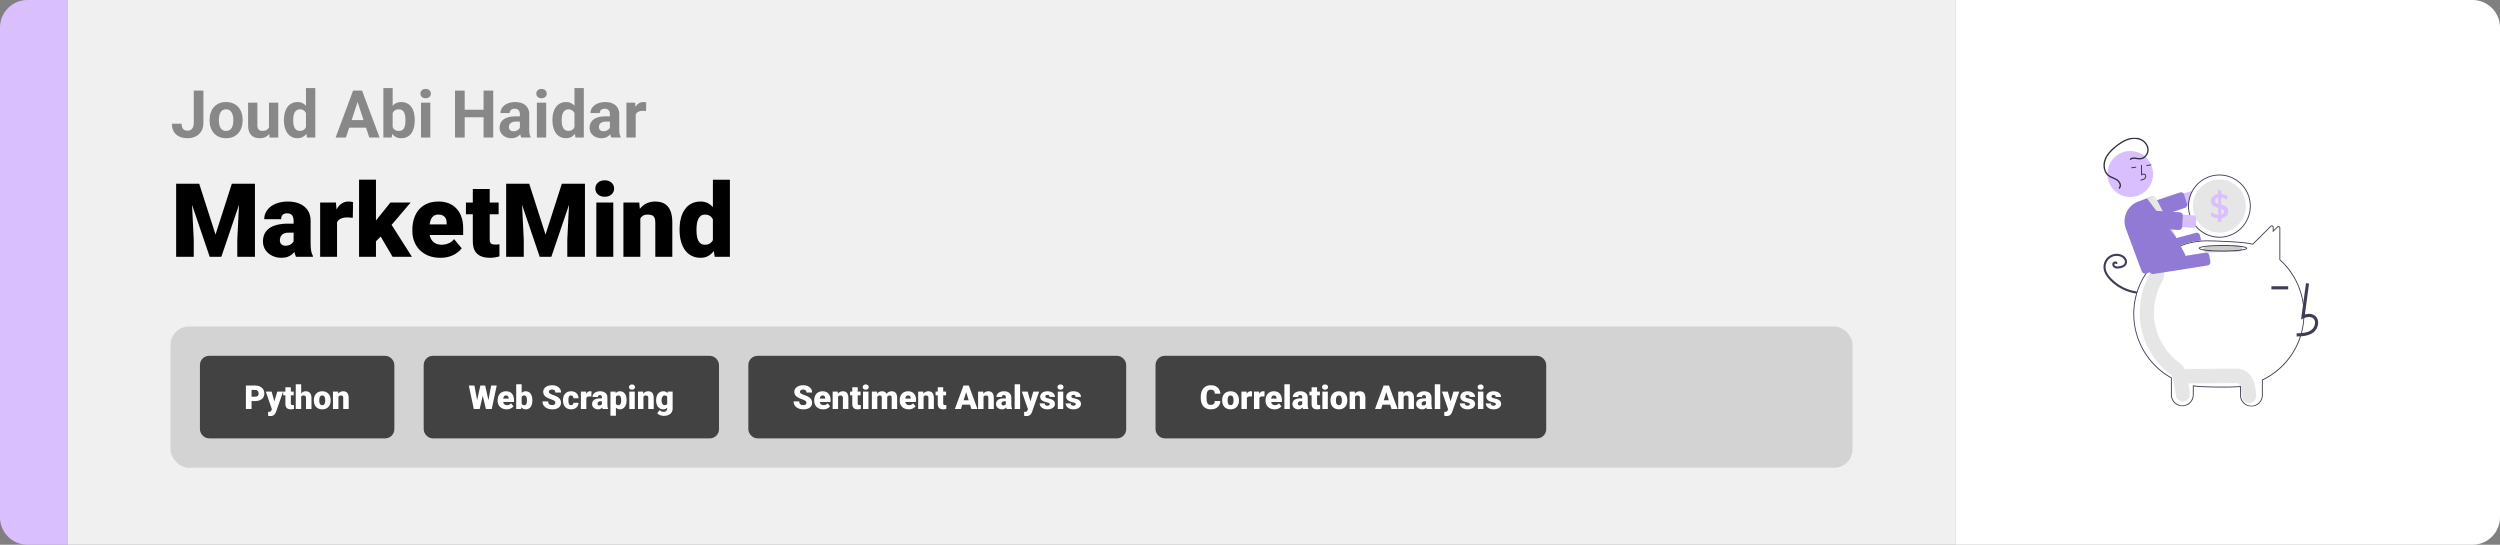 <svg width="1363" height="297" viewBox="0 0 1363 297" fill="none" xmlns="http://www.w3.org/2000/svg">
<rect x="0" y="0" width="1363" height="297" fill="#808080" stroke="none"/>
<path d="M0 15C0 6.716 6.716 0 15 0H37V297H15C6.716 297 0 290.284 0 282V15Z" fill="#DABFFF"/>
<path d="M37 0H1066V297H37V0Z" fill="#F0F0F0"/>
<path d="M105.639 67.143V49.406H110.895V67.143C110.895 68.853 110.52 70.324 109.77 71.555C109.02 72.773 107.994 73.711 106.693 74.367C105.404 75.023 103.951 75.352 102.334 75.352C100.658 75.352 99.176 75.07 97.887 74.508C96.598 73.945 95.584 73.084 94.846 71.924C94.107 70.752 93.738 69.269 93.738 67.477H99.029C99.029 68.414 99.158 69.158 99.416 69.709C99.686 70.26 100.066 70.652 100.559 70.887C101.051 71.121 101.643 71.238 102.334 71.238C103.002 71.238 103.582 71.08 104.074 70.764C104.566 70.447 104.947 69.984 105.217 69.375C105.498 68.766 105.639 68.022 105.639 67.143ZM114.27 65.684V65.314C114.27 63.92 114.469 62.637 114.867 61.465C115.266 60.281 115.846 59.256 116.607 58.389C117.369 57.522 118.307 56.848 119.42 56.367C120.533 55.875 121.811 55.629 123.252 55.629C124.693 55.629 125.977 55.875 127.102 56.367C128.227 56.848 129.17 57.522 129.932 58.389C130.705 59.256 131.291 60.281 131.689 61.465C132.088 62.637 132.287 63.92 132.287 65.314V65.684C132.287 67.066 132.088 68.35 131.689 69.533C131.291 70.705 130.705 71.731 129.932 72.609C129.17 73.477 128.232 74.15 127.119 74.631C126.006 75.111 124.729 75.352 123.287 75.352C121.846 75.352 120.562 75.111 119.438 74.631C118.324 74.15 117.381 73.477 116.607 72.609C115.846 71.731 115.266 70.705 114.867 69.533C114.469 68.35 114.27 67.066 114.27 65.684ZM119.332 65.314V65.684C119.332 66.481 119.402 67.225 119.543 67.916C119.684 68.607 119.906 69.217 120.211 69.744C120.527 70.26 120.938 70.664 121.441 70.957C121.945 71.25 122.561 71.397 123.287 71.397C123.99 71.397 124.594 71.25 125.098 70.957C125.602 70.664 126.006 70.26 126.311 69.744C126.615 69.217 126.838 68.607 126.979 67.916C127.131 67.225 127.207 66.481 127.207 65.684V65.314C127.207 64.541 127.131 63.815 126.979 63.135C126.838 62.443 126.609 61.834 126.293 61.307C125.988 60.768 125.584 60.346 125.08 60.041C124.576 59.736 123.967 59.584 123.252 59.584C122.537 59.584 121.928 59.736 121.424 60.041C120.932 60.346 120.527 60.768 120.211 61.307C119.906 61.834 119.684 62.443 119.543 63.135C119.402 63.815 119.332 64.541 119.332 65.314ZM146.648 70.447V55.98H151.711V75H146.947L146.648 70.447ZM147.211 66.545L148.705 66.51C148.705 67.775 148.559 68.953 148.266 70.043C147.973 71.121 147.533 72.059 146.947 72.856C146.361 73.641 145.623 74.256 144.732 74.701C143.842 75.135 142.793 75.352 141.586 75.352C140.66 75.352 139.805 75.223 139.02 74.965C138.246 74.695 137.578 74.279 137.016 73.717C136.465 73.143 136.031 72.41 135.715 71.519C135.41 70.617 135.258 69.533 135.258 68.268V55.98H140.32V68.303C140.32 68.865 140.385 69.34 140.514 69.727C140.654 70.113 140.848 70.43 141.094 70.676C141.34 70.922 141.627 71.098 141.955 71.203C142.295 71.309 142.67 71.361 143.08 71.361C144.123 71.361 144.943 71.15 145.541 70.728C146.15 70.307 146.578 69.732 146.824 69.006C147.082 68.268 147.211 67.447 147.211 66.545ZM166.811 70.852V48H171.908V75H167.32L166.811 70.852ZM154.787 65.719V65.35C154.787 63.897 154.951 62.578 155.279 61.395C155.607 60.199 156.088 59.174 156.721 58.318C157.354 57.463 158.133 56.801 159.059 56.332C159.984 55.863 161.039 55.629 162.223 55.629C163.336 55.629 164.309 55.863 165.141 56.332C165.984 56.801 166.699 57.469 167.285 58.336C167.883 59.191 168.363 60.205 168.727 61.377C169.09 62.537 169.354 63.809 169.518 65.191V66C169.354 67.324 169.09 68.555 168.727 69.691C168.363 70.828 167.883 71.824 167.285 72.68C166.699 73.523 165.984 74.18 165.141 74.648C164.297 75.117 163.312 75.352 162.188 75.352C161.004 75.352 159.949 75.111 159.023 74.631C158.109 74.15 157.336 73.477 156.703 72.609C156.082 71.742 155.607 70.723 155.279 69.551C154.951 68.379 154.787 67.102 154.787 65.719ZM159.85 65.35V65.719C159.85 66.504 159.908 67.236 160.025 67.916C160.154 68.596 160.359 69.199 160.641 69.727C160.934 70.242 161.309 70.647 161.766 70.939C162.234 71.221 162.803 71.361 163.471 71.361C164.338 71.361 165.053 71.168 165.615 70.781C166.178 70.383 166.605 69.838 166.898 69.147C167.203 68.455 167.379 67.658 167.426 66.756V64.453C167.391 63.715 167.285 63.053 167.109 62.467C166.945 61.869 166.699 61.359 166.371 60.938C166.055 60.516 165.656 60.188 165.176 59.953C164.707 59.719 164.15 59.602 163.506 59.602C162.85 59.602 162.287 59.754 161.818 60.059C161.35 60.352 160.969 60.756 160.676 61.272C160.395 61.787 160.184 62.397 160.043 63.1C159.914 63.791 159.85 64.541 159.85 65.35ZM195.551 53.783L188.59 75H182.982L192.492 49.406H196.061L195.551 53.783ZM201.334 75L194.355 53.783L193.793 49.406H197.396L206.959 75H201.334ZM201.018 65.473V69.603H187.5V65.473H201.018ZM209.016 48H214.078V70.641L213.568 75H209.016V48ZM226.119 65.297V65.666C226.119 67.084 225.967 68.385 225.662 69.568C225.369 70.752 224.912 71.777 224.291 72.644C223.67 73.5 222.896 74.168 221.971 74.648C221.057 75.117 219.979 75.352 218.736 75.352C217.576 75.352 216.568 75.117 215.713 74.648C214.869 74.18 214.16 73.518 213.586 72.662C213.012 71.807 212.549 70.805 212.197 69.656C211.846 68.508 211.582 67.254 211.406 65.894V65.086C211.582 63.727 211.846 62.473 212.197 61.324C212.549 60.176 213.012 59.174 213.586 58.318C214.16 57.463 214.869 56.801 215.713 56.332C216.557 55.863 217.553 55.629 218.701 55.629C219.955 55.629 221.045 55.869 221.971 56.35C222.908 56.818 223.682 57.486 224.291 58.353C224.912 59.209 225.369 60.228 225.662 61.412C225.967 62.584 226.119 63.879 226.119 65.297ZM221.057 65.666V65.297C221.057 64.523 220.998 63.797 220.881 63.117C220.775 62.426 220.588 61.822 220.318 61.307C220.049 60.779 219.68 60.363 219.211 60.059C218.754 59.754 218.162 59.602 217.436 59.602C216.744 59.602 216.158 59.719 215.678 59.953C215.197 60.188 214.799 60.516 214.482 60.938C214.178 61.359 213.949 61.863 213.797 62.449C213.645 63.023 213.551 63.656 213.516 64.348V66.65C213.551 67.576 213.703 68.397 213.973 69.111C214.254 69.814 214.676 70.371 215.238 70.781C215.812 71.18 216.557 71.379 217.471 71.379C218.186 71.379 218.777 71.238 219.246 70.957C219.715 70.676 220.078 70.277 220.336 69.762C220.605 69.246 220.793 68.643 220.898 67.951C221.004 67.248 221.057 66.486 221.057 65.666ZM234.609 55.98V75H229.529V55.98H234.609ZM229.213 51.023C229.213 50.285 229.471 49.676 229.986 49.195C230.502 48.715 231.193 48.475 232.061 48.475C232.916 48.475 233.602 48.715 234.117 49.195C234.645 49.676 234.908 50.285 234.908 51.023C234.908 51.762 234.645 52.371 234.117 52.852C233.602 53.332 232.916 53.572 232.061 53.572C231.193 53.572 230.502 53.332 229.986 52.852C229.471 52.371 229.213 51.762 229.213 51.023ZM265.143 59.83V63.943H251.783V59.83H265.143ZM253.348 49.406V75H248.074V49.406H253.348ZM268.904 49.406V75H263.648V49.406H268.904ZM283.441 70.711V62.238C283.441 61.629 283.342 61.107 283.143 60.674C282.943 60.228 282.633 59.883 282.211 59.637C281.801 59.391 281.268 59.268 280.611 59.268C280.049 59.268 279.562 59.367 279.152 59.566C278.742 59.754 278.426 60.029 278.203 60.393C277.98 60.744 277.869 61.16 277.869 61.641H272.807C272.807 60.832 272.994 60.065 273.369 59.338C273.744 58.611 274.289 57.973 275.004 57.422C275.719 56.859 276.568 56.42 277.553 56.103C278.549 55.787 279.662 55.629 280.893 55.629C282.369 55.629 283.682 55.875 284.83 56.367C285.979 56.859 286.881 57.598 287.537 58.582C288.205 59.566 288.539 60.797 288.539 62.273V70.412C288.539 71.455 288.604 72.311 288.732 72.978C288.861 73.635 289.049 74.209 289.295 74.701V75H284.18C283.934 74.484 283.746 73.84 283.617 73.066C283.5 72.281 283.441 71.496 283.441 70.711ZM284.109 63.416L284.145 66.281H281.314C280.646 66.281 280.066 66.357 279.574 66.51C279.082 66.662 278.678 66.879 278.361 67.16C278.045 67.43 277.811 67.746 277.658 68.109C277.518 68.473 277.447 68.871 277.447 69.305C277.447 69.738 277.547 70.131 277.746 70.482C277.945 70.822 278.232 71.092 278.607 71.291C278.982 71.478 279.422 71.572 279.926 71.572C280.688 71.572 281.35 71.42 281.912 71.115C282.475 70.811 282.908 70.436 283.213 69.99C283.529 69.545 283.693 69.123 283.705 68.725L285.041 70.869C284.854 71.35 284.596 71.848 284.268 72.363C283.951 72.879 283.547 73.365 283.055 73.822C282.562 74.268 281.971 74.637 281.279 74.93C280.588 75.211 279.768 75.352 278.818 75.352C277.611 75.352 276.516 75.111 275.531 74.631C274.559 74.139 273.785 73.465 273.211 72.609C272.648 71.742 272.367 70.758 272.367 69.656C272.367 68.66 272.555 67.775 272.93 67.002C273.305 66.228 273.855 65.578 274.582 65.051C275.32 64.512 276.24 64.107 277.342 63.838C278.443 63.557 279.721 63.416 281.174 63.416H284.109ZM297.785 55.98V75H292.705V55.98H297.785ZM292.389 51.023C292.389 50.285 292.646 49.676 293.162 49.195C293.678 48.715 294.369 48.475 295.236 48.475C296.092 48.475 296.777 48.715 297.293 49.195C297.82 49.676 298.084 50.285 298.084 51.023C298.084 51.762 297.82 52.371 297.293 52.852C296.777 53.332 296.092 53.572 295.236 53.572C294.369 53.572 293.678 53.332 293.162 52.852C292.646 52.371 292.389 51.762 292.389 51.023ZM313.201 70.852V48H318.299V75H313.711L313.201 70.852ZM301.178 65.719V65.35C301.178 63.897 301.342 62.578 301.67 61.395C301.998 60.199 302.479 59.174 303.111 58.318C303.744 57.463 304.523 56.801 305.449 56.332C306.375 55.863 307.43 55.629 308.613 55.629C309.727 55.629 310.699 55.863 311.531 56.332C312.375 56.801 313.09 57.469 313.676 58.336C314.273 59.191 314.754 60.205 315.117 61.377C315.48 62.537 315.744 63.809 315.908 65.191V66C315.744 67.324 315.48 68.555 315.117 69.691C314.754 70.828 314.273 71.824 313.676 72.68C313.09 73.523 312.375 74.18 311.531 74.648C310.688 75.117 309.703 75.352 308.578 75.352C307.395 75.352 306.34 75.111 305.414 74.631C304.5 74.15 303.727 73.477 303.094 72.609C302.473 71.742 301.998 70.723 301.67 69.551C301.342 68.379 301.178 67.102 301.178 65.719ZM306.24 65.35V65.719C306.24 66.504 306.299 67.236 306.416 67.916C306.545 68.596 306.75 69.199 307.031 69.727C307.324 70.242 307.699 70.647 308.156 70.939C308.625 71.221 309.193 71.361 309.861 71.361C310.729 71.361 311.443 71.168 312.006 70.781C312.568 70.383 312.996 69.838 313.289 69.147C313.594 68.455 313.77 67.658 313.816 66.756V64.453C313.781 63.715 313.676 63.053 313.5 62.467C313.336 61.869 313.09 61.359 312.762 60.938C312.445 60.516 312.047 60.188 311.566 59.953C311.098 59.719 310.541 59.602 309.896 59.602C309.24 59.602 308.678 59.754 308.209 60.059C307.74 60.352 307.359 60.756 307.066 61.272C306.785 61.787 306.574 62.397 306.434 63.1C306.305 63.791 306.24 64.541 306.24 65.35ZM332.52 70.711V62.238C332.52 61.629 332.42 61.107 332.221 60.674C332.021 60.228 331.711 59.883 331.289 59.637C330.879 59.391 330.346 59.268 329.689 59.268C329.127 59.268 328.641 59.367 328.23 59.566C327.82 59.754 327.504 60.029 327.281 60.393C327.059 60.744 326.947 61.16 326.947 61.641H321.885C321.885 60.832 322.072 60.065 322.447 59.338C322.822 58.611 323.367 57.973 324.082 57.422C324.797 56.859 325.646 56.42 326.631 56.103C327.627 55.787 328.74 55.629 329.971 55.629C331.447 55.629 332.76 55.875 333.908 56.367C335.057 56.859 335.959 57.598 336.615 58.582C337.283 59.566 337.617 60.797 337.617 62.273V70.412C337.617 71.455 337.682 72.311 337.811 72.978C337.939 73.635 338.127 74.209 338.373 74.701V75H333.258C333.012 74.484 332.824 73.84 332.695 73.066C332.578 72.281 332.52 71.496 332.52 70.711ZM333.188 63.416L333.223 66.281H330.393C329.725 66.281 329.145 66.357 328.652 66.51C328.16 66.662 327.756 66.879 327.439 67.16C327.123 67.43 326.889 67.746 326.736 68.109C326.596 68.473 326.525 68.871 326.525 69.305C326.525 69.738 326.625 70.131 326.824 70.482C327.023 70.822 327.311 71.092 327.686 71.291C328.061 71.478 328.5 71.572 329.004 71.572C329.766 71.572 330.428 71.42 330.99 71.115C331.553 70.811 331.986 70.436 332.291 69.99C332.607 69.545 332.771 69.123 332.783 68.725L334.119 70.869C333.932 71.35 333.674 71.848 333.346 72.363C333.029 72.879 332.625 73.365 332.133 73.822C331.641 74.268 331.049 74.637 330.357 74.93C329.666 75.211 328.846 75.352 327.896 75.352C326.689 75.352 325.594 75.111 324.609 74.631C323.637 74.139 322.863 73.465 322.289 72.609C321.727 71.742 321.445 70.758 321.445 69.656C321.445 68.66 321.633 67.775 322.008 67.002C322.383 66.228 322.934 65.578 323.66 65.051C324.398 64.512 325.318 64.107 326.42 63.838C327.521 63.557 328.799 63.416 330.252 63.416H333.188ZM346.582 60.129V75H341.52V55.98H346.283L346.582 60.129ZM352.312 55.857L352.225 60.551C351.979 60.516 351.68 60.486 351.328 60.463C350.988 60.428 350.678 60.41 350.396 60.41C349.682 60.41 349.061 60.504 348.533 60.691C348.018 60.867 347.584 61.131 347.232 61.482C346.893 61.834 346.635 62.262 346.459 62.766C346.295 63.27 346.201 63.844 346.178 64.488L345.158 64.172C345.158 62.941 345.281 61.81 345.527 60.779C345.773 59.736 346.131 58.828 346.6 58.055C347.08 57.281 347.666 56.684 348.357 56.262C349.049 55.84 349.84 55.629 350.73 55.629C351.012 55.629 351.299 55.652 351.592 55.699C351.885 55.734 352.125 55.787 352.312 55.857Z" fill="#888888"/>
<path d="M100.793 100.188H108.613L117.5 127.887L126.387 100.188H134.207L120.672 140H114.328L100.793 100.188ZM96.035 100.188H104.129L105.633 130.703V140H96.035V100.188ZM130.871 100.188H138.992V140H129.367V130.703L130.871 100.188ZM160.074 132.562V120.367C160.074 119.529 159.956 118.809 159.719 118.207C159.482 117.605 159.108 117.141 158.598 116.812C158.087 116.466 157.404 116.293 156.547 116.293C155.854 116.293 155.262 116.411 154.77 116.648C154.277 116.885 153.904 117.241 153.648 117.715C153.393 118.189 153.266 118.79 153.266 119.52H144.051C144.051 118.152 144.352 116.885 144.953 115.719C145.573 114.534 146.448 113.504 147.578 112.629C148.727 111.754 150.094 111.079 151.68 110.605C153.284 110.113 155.07 109.867 157.039 109.867C159.391 109.867 161.487 110.259 163.328 111.043C165.188 111.827 166.655 113.003 167.73 114.57C168.806 116.12 169.344 118.07 169.344 120.422V132.535C169.344 134.467 169.453 135.935 169.672 136.938C169.891 137.922 170.201 138.788 170.602 139.535V140H161.359C160.922 139.089 160.594 137.977 160.375 136.664C160.174 135.333 160.074 133.966 160.074 132.562ZM161.195 121.926L161.25 126.848H157.176C156.319 126.848 155.59 126.966 154.988 127.203C154.405 127.44 153.931 127.768 153.566 128.188C153.22 128.589 152.965 129.044 152.801 129.555C152.655 130.065 152.582 130.603 152.582 131.168C152.582 131.715 152.71 132.207 152.965 132.645C153.238 133.064 153.603 133.392 154.059 133.629C154.514 133.866 155.025 133.984 155.59 133.984C156.611 133.984 157.477 133.793 158.188 133.41C158.917 133.009 159.473 132.526 159.855 131.961C160.238 131.396 160.43 130.867 160.43 130.375L162.453 134.148C162.089 134.878 161.669 135.616 161.195 136.363C160.74 137.111 160.165 137.803 159.473 138.441C158.798 139.061 157.969 139.572 156.984 139.973C156 140.355 154.806 140.547 153.402 140.547C151.579 140.547 149.902 140.173 148.371 139.426C146.858 138.678 145.646 137.639 144.734 136.309C143.823 134.96 143.367 133.41 143.367 131.66C143.367 130.129 143.641 128.762 144.188 127.559C144.753 126.355 145.6 125.335 146.73 124.496C147.861 123.658 149.301 123.02 151.051 122.582C152.801 122.145 154.861 121.926 157.23 121.926H161.195ZM183.754 117.742V140H174.539V110.414H183.152L183.754 117.742ZM192.504 110.195L192.34 118.754C191.975 118.717 191.483 118.672 190.863 118.617C190.243 118.562 189.724 118.535 189.305 118.535C188.229 118.535 187.299 118.663 186.516 118.918C185.75 119.155 185.112 119.52 184.602 120.012C184.109 120.486 183.745 121.087 183.508 121.816C183.289 122.546 183.189 123.393 183.207 124.359L181.539 123.266C181.539 121.279 181.73 119.474 182.113 117.852C182.514 116.211 183.079 114.798 183.809 113.613C184.538 112.41 185.422 111.49 186.461 110.852C187.5 110.195 188.667 109.867 189.961 109.867C190.417 109.867 190.863 109.895 191.301 109.949C191.757 110.004 192.158 110.086 192.504 110.195ZM204.973 97.973V140H195.758V97.973H204.973ZM223.895 110.414L211.043 125.48L204.316 132.207L200.297 126.355L205.902 119.055L212.848 110.414H223.895ZM214.023 140L206.121 126.52L212.93 121.68L224.578 140H214.023ZM240.082 140.547C237.676 140.547 235.525 140.173 233.629 139.426C231.733 138.66 230.129 137.612 228.816 136.281C227.522 134.951 226.529 133.419 225.836 131.688C225.161 129.956 224.824 128.124 224.824 126.191V125.152C224.824 122.983 225.125 120.978 225.727 119.137C226.328 117.277 227.221 115.655 228.406 114.27C229.591 112.884 231.077 111.809 232.863 111.043C234.65 110.259 236.728 109.867 239.098 109.867C241.194 109.867 243.072 110.204 244.73 110.879C246.389 111.553 247.793 112.52 248.941 113.777C250.108 115.035 250.992 116.557 251.594 118.344C252.214 120.13 252.523 122.135 252.523 124.359V128.105H228.352V122.336H243.527V121.625C243.546 120.641 243.372 119.802 243.008 119.109C242.661 118.417 242.151 117.888 241.477 117.523C240.802 117.159 239.982 116.977 239.016 116.977C238.013 116.977 237.184 117.195 236.527 117.633C235.889 118.07 235.388 118.672 235.023 119.438C234.677 120.185 234.431 121.051 234.285 122.035C234.139 123.02 234.066 124.059 234.066 125.152V126.191C234.066 127.285 234.212 128.279 234.504 129.172C234.814 130.065 235.251 130.831 235.816 131.469C236.4 132.089 237.092 132.572 237.895 132.918C238.715 133.264 239.645 133.438 240.684 133.438C241.941 133.438 243.181 133.201 244.402 132.727C245.624 132.253 246.672 131.469 247.547 130.375L251.73 135.352C251.129 136.208 250.272 137.038 249.16 137.84C248.066 138.642 246.754 139.298 245.223 139.809C243.691 140.301 241.978 140.547 240.082 140.547ZM271.855 110.414V116.812H254.027V110.414H271.855ZM257.773 103.059H266.988V130.348C266.988 131.132 267.079 131.742 267.262 132.18C267.444 132.599 267.754 132.9 268.191 133.082C268.647 133.246 269.249 133.328 269.996 133.328C270.525 133.328 270.962 133.319 271.309 133.301C271.655 133.264 271.983 133.219 272.293 133.164V139.754C271.509 140.009 270.689 140.201 269.832 140.328C268.975 140.474 268.064 140.547 267.098 140.547C265.129 140.547 263.443 140.237 262.039 139.617C260.654 138.997 259.596 138.022 258.867 136.691C258.138 135.361 257.773 133.629 257.773 131.496V103.059ZM280.715 100.188H288.535L297.422 127.887L306.309 100.188H314.129L300.594 140H294.25L280.715 100.188ZM275.957 100.188H284.051L285.555 130.703V140H275.957V100.188ZM310.793 100.188H318.914V140H309.289V130.703L310.793 100.188ZM334.363 110.414V140H325.121V110.414H334.363ZM324.574 102.785C324.574 101.473 325.048 100.397 325.996 99.559C326.944 98.72 328.174 98.301 329.688 98.301C331.201 98.301 332.431 98.72 333.379 99.559C334.327 100.397 334.801 101.473 334.801 102.785C334.801 104.098 334.327 105.173 333.379 106.012C332.431 106.85 331.201 107.27 329.688 107.27C328.174 107.27 326.944 106.85 325.996 106.012C325.048 105.173 324.574 104.098 324.574 102.785ZM349.102 116.73V140H339.887V110.414H348.527L349.102 116.73ZM348.008 124.195L345.848 124.25C345.848 121.99 346.121 119.975 346.668 118.207C347.215 116.421 347.99 114.908 348.992 113.668C349.995 112.428 351.189 111.49 352.574 110.852C353.978 110.195 355.536 109.867 357.25 109.867C358.617 109.867 359.866 110.068 360.996 110.469C362.145 110.87 363.129 111.517 363.949 112.41C364.788 113.303 365.426 114.488 365.863 115.965C366.319 117.423 366.547 119.228 366.547 121.379V140H357.277V121.352C357.277 120.167 357.113 119.264 356.785 118.645C356.457 118.007 355.983 117.569 355.363 117.332C354.743 117.095 353.987 116.977 353.094 116.977C352.146 116.977 351.344 117.159 350.688 117.523C350.031 117.888 349.503 118.398 349.102 119.055C348.719 119.693 348.436 120.449 348.254 121.324C348.09 122.199 348.008 123.156 348.008 124.195ZM388.668 133.219V98H397.938V140H389.625L388.668 133.219ZM370.512 125.562V124.988C370.512 122.746 370.758 120.704 371.25 118.863C371.742 117.004 372.471 115.409 373.438 114.078C374.404 112.729 375.607 111.69 377.047 110.961C378.487 110.232 380.146 109.867 382.023 109.867C383.701 109.867 385.168 110.259 386.426 111.043C387.684 111.809 388.759 112.884 389.652 114.27C390.546 115.655 391.275 117.277 391.84 119.137C392.405 120.978 392.833 122.965 393.125 125.098V125.781C392.833 127.786 392.405 129.682 391.84 131.469C391.275 133.237 390.546 134.805 389.652 136.172C388.759 137.539 387.674 138.615 386.398 139.398C385.141 140.164 383.664 140.547 381.969 140.547C380.091 140.547 378.432 140.173 376.992 139.426C375.57 138.678 374.376 137.63 373.41 136.281C372.462 134.932 371.742 133.346 371.25 131.523C370.758 129.701 370.512 127.714 370.512 125.562ZM379.727 124.988V125.562C379.727 126.674 379.799 127.704 379.945 128.652C380.091 129.6 380.337 130.439 380.684 131.168C381.048 131.879 381.522 132.435 382.105 132.836C382.707 133.237 383.445 133.438 384.32 133.438C385.505 133.438 386.48 133.155 387.246 132.59C388.03 132.025 388.604 131.223 388.969 130.184C389.352 129.145 389.516 127.923 389.461 126.52V124.359C389.497 123.156 389.415 122.099 389.215 121.188C389.014 120.258 388.695 119.483 388.258 118.863C387.839 118.243 387.301 117.779 386.645 117.469C386.007 117.141 385.25 116.977 384.375 116.977C383.518 116.977 382.789 117.177 382.188 117.578C381.604 117.979 381.13 118.544 380.766 119.273C380.401 119.984 380.137 120.832 379.973 121.816C379.809 122.783 379.727 123.84 379.727 124.988Z" fill="black"/>
<rect x="93" y="178" width="917" height="77" rx="10" fill="#D3D3D3"/>
<rect x="111" y="196" width="102" height="41" rx="3" fill="#424242"/>
<rect x="111" y="196" width="102" height="41" rx="3" stroke="#424242" stroke-width="4"/>
<path d="M139.166 218.658H135.984V216.276H139.166C139.6 216.276 139.951 216.203 140.221 216.057C140.49 215.91 140.687 215.708 140.81 215.45C140.938 215.187 141.003 214.891 141.003 214.562C141.003 214.211 140.938 213.886 140.81 213.587C140.687 213.288 140.49 213.048 140.221 212.866C139.951 212.679 139.6 212.585 139.166 212.585H137.145V223H134.06V210.203H139.166C140.191 210.203 141.073 210.391 141.812 210.766C142.556 211.141 143.127 211.656 143.525 212.312C143.924 212.963 144.123 213.707 144.123 214.545C144.123 215.371 143.924 216.092 143.525 216.707C143.127 217.322 142.556 217.803 141.812 218.148C141.073 218.488 140.191 218.658 139.166 218.658ZM148.702 221.884L151.163 213.49H154.345L150.521 224.415C150.439 224.655 150.331 224.913 150.196 225.188C150.062 225.47 149.877 225.736 149.643 225.988C149.408 226.24 149.106 226.445 148.737 226.604C148.374 226.762 147.923 226.841 147.384 226.841C147.097 226.841 146.886 226.826 146.751 226.797C146.622 226.773 146.423 226.729 146.153 226.665V224.547C146.229 224.547 146.294 224.547 146.347 224.547C146.405 224.547 146.47 224.547 146.54 224.547C146.856 224.547 147.108 224.515 147.296 224.45C147.489 224.386 147.636 224.292 147.735 224.169C147.841 224.046 147.923 223.896 147.981 223.721L148.702 221.884ZM148.078 213.49L149.95 220.144L150.275 223.281H148.289L144.905 213.49H148.078ZM160.128 213.49V215.547H154.397V213.49H160.128ZM155.602 211.126H158.563V219.897C158.563 220.149 158.593 220.346 158.651 220.486C158.71 220.621 158.81 220.718 158.95 220.776C159.097 220.829 159.29 220.855 159.53 220.855C159.7 220.855 159.841 220.853 159.952 220.847C160.063 220.835 160.169 220.82 160.269 220.803V222.921C160.017 223.003 159.753 223.064 159.478 223.105C159.202 223.152 158.909 223.176 158.599 223.176C157.966 223.176 157.424 223.076 156.973 222.877C156.527 222.678 156.188 222.364 155.953 221.937C155.719 221.509 155.602 220.952 155.602 220.267V211.126ZM164.206 209.5V223H161.244V209.5H164.206ZM163.854 217.92L163.16 217.938C163.16 217.27 163.242 216.654 163.406 216.092C163.57 215.529 163.805 215.04 164.109 214.624C164.414 214.208 164.78 213.886 165.208 213.657C165.636 213.429 166.11 213.314 166.632 213.314C167.101 213.314 167.528 213.382 167.915 213.517C168.308 213.651 168.645 213.868 168.926 214.167C169.213 214.466 169.433 214.855 169.585 215.336C169.743 215.816 169.822 216.402 169.822 217.094V223H166.843V217.076C166.843 216.689 166.787 216.391 166.676 216.18C166.57 215.963 166.418 215.813 166.219 215.731C166.02 215.644 165.776 215.6 165.489 215.6C165.144 215.6 164.862 215.658 164.646 215.775C164.429 215.893 164.262 216.057 164.145 216.268C164.033 216.473 163.957 216.716 163.916 216.997C163.875 217.278 163.854 217.586 163.854 217.92ZM171.097 218.342V218.157C171.097 217.46 171.196 216.818 171.396 216.232C171.595 215.641 171.888 215.128 172.274 214.694C172.661 214.261 173.139 213.924 173.707 213.684C174.275 213.438 174.932 213.314 175.676 213.314C176.426 213.314 177.085 213.438 177.653 213.684C178.228 213.924 178.708 214.261 179.095 214.694C179.481 215.128 179.774 215.641 179.974 216.232C180.173 216.818 180.272 217.46 180.272 218.157V218.342C180.272 219.033 180.173 219.675 179.974 220.267C179.774 220.853 179.481 221.365 179.095 221.805C178.708 222.238 178.23 222.575 177.662 222.815C177.094 223.056 176.438 223.176 175.693 223.176C174.949 223.176 174.29 223.056 173.716 222.815C173.142 222.575 172.661 222.238 172.274 221.805C171.888 221.365 171.595 220.853 171.396 220.267C171.196 219.675 171.097 219.033 171.097 218.342ZM174.059 218.157V218.342C174.059 218.699 174.085 219.033 174.138 219.344C174.19 219.654 174.278 219.927 174.401 220.161C174.524 220.39 174.691 220.568 174.902 220.697C175.113 220.826 175.377 220.891 175.693 220.891C176.004 220.891 176.262 220.826 176.467 220.697C176.678 220.568 176.845 220.39 176.968 220.161C177.091 219.927 177.179 219.654 177.231 219.344C177.284 219.033 177.311 218.699 177.311 218.342V218.157C177.311 217.812 177.284 217.486 177.231 217.182C177.179 216.871 177.091 216.599 176.968 216.364C176.845 216.124 176.678 215.937 176.467 215.802C176.256 215.667 175.992 215.6 175.676 215.6C175.365 215.6 175.104 215.667 174.894 215.802C174.688 215.937 174.524 216.124 174.401 216.364C174.278 216.599 174.19 216.871 174.138 217.182C174.085 217.486 174.059 217.812 174.059 218.157ZM184.5 215.521V223H181.538V213.49H184.315L184.5 215.521ZM184.148 217.92L183.454 217.938C183.454 217.211 183.542 216.563 183.718 215.995C183.894 215.421 184.143 214.935 184.465 214.536C184.787 214.138 185.171 213.836 185.616 213.631C186.067 213.42 186.568 213.314 187.119 213.314C187.559 213.314 187.96 213.379 188.323 213.508C188.692 213.637 189.009 213.845 189.272 214.132C189.542 214.419 189.747 214.8 189.888 215.274C190.034 215.743 190.107 216.323 190.107 217.015V223H187.128V217.006C187.128 216.625 187.075 216.335 186.97 216.136C186.864 215.931 186.712 215.79 186.513 215.714C186.313 215.638 186.07 215.6 185.783 215.6C185.479 215.6 185.221 215.658 185.01 215.775C184.799 215.893 184.629 216.057 184.5 216.268C184.377 216.473 184.286 216.716 184.228 216.997C184.175 217.278 184.148 217.586 184.148 217.92Z" fill="white"/>
<rect x="233" y="196" width="157" height="41" rx="3" fill="#424242"/>
<rect x="233" y="196" width="157" height="41" rx="3" stroke="#424242" stroke-width="4"/>
<path d="M259.337 221.84L261.886 210.203H263.406L264.232 211.196L261.517 223H259.838L259.337 221.84ZM258.66 210.203L260.813 221.928L260.26 223H258.317L255.602 210.203H258.66ZM265.63 221.866L267.766 210.203H270.815L268.1 223H266.166L265.63 221.866ZM264.505 210.203L267.115 221.91L266.588 223H264.909L262.132 211.179L262.993 210.203H264.505ZM276.212 223.176C275.438 223.176 274.747 223.056 274.138 222.815C273.528 222.569 273.013 222.232 272.591 221.805C272.175 221.377 271.855 220.885 271.633 220.328C271.416 219.771 271.308 219.183 271.308 218.562V218.228C271.308 217.53 271.404 216.886 271.598 216.294C271.791 215.696 272.078 215.175 272.459 214.729C272.84 214.284 273.317 213.938 273.892 213.692C274.466 213.44 275.134 213.314 275.896 213.314C276.569 213.314 277.173 213.423 277.706 213.64C278.239 213.856 278.69 214.167 279.06 214.571C279.435 214.976 279.719 215.465 279.912 216.039C280.111 216.613 280.211 217.258 280.211 217.973V219.177H272.441V217.322H277.319V217.094C277.325 216.777 277.27 216.508 277.152 216.285C277.041 216.062 276.877 215.893 276.66 215.775C276.443 215.658 276.18 215.6 275.869 215.6C275.547 215.6 275.28 215.67 275.069 215.811C274.864 215.951 274.703 216.145 274.586 216.391C274.475 216.631 274.396 216.909 274.349 217.226C274.302 217.542 274.278 217.876 274.278 218.228V218.562C274.278 218.913 274.325 219.232 274.419 219.52C274.519 219.807 274.659 220.053 274.841 220.258C275.028 220.457 275.251 220.612 275.509 220.724C275.772 220.835 276.071 220.891 276.405 220.891C276.81 220.891 277.208 220.814 277.601 220.662C277.993 220.51 278.33 220.258 278.611 219.906L279.956 221.506C279.763 221.781 279.487 222.048 279.13 222.306C278.778 222.563 278.356 222.774 277.864 222.938C277.372 223.097 276.821 223.176 276.212 223.176ZM281.441 209.5H284.403V220.662L284.096 223H281.441V209.5ZM290.239 218.14V218.324C290.239 219.045 290.166 219.701 290.02 220.293C289.873 220.885 289.647 221.397 289.343 221.831C289.038 222.259 288.654 222.59 288.191 222.824C287.729 223.059 287.181 223.176 286.548 223.176C285.974 223.176 285.481 223.053 285.071 222.807C284.661 222.555 284.318 222.209 284.043 221.77C283.768 221.324 283.545 220.812 283.375 220.231C283.205 219.646 283.07 219.019 282.971 218.351V218.131C283.07 217.469 283.205 216.848 283.375 216.268C283.545 215.682 283.768 215.169 284.043 214.729C284.318 214.284 284.658 213.938 285.062 213.692C285.473 213.44 285.962 213.314 286.53 213.314C287.169 213.314 287.72 213.435 288.183 213.675C288.651 213.915 289.038 214.252 289.343 214.686C289.647 215.119 289.873 215.629 290.02 216.215C290.166 216.801 290.239 217.442 290.239 218.14ZM287.277 218.324V218.14C287.277 217.794 287.257 217.469 287.216 217.164C287.175 216.859 287.102 216.59 286.996 216.355C286.891 216.121 286.741 215.937 286.548 215.802C286.354 215.667 286.103 215.6 285.792 215.6C285.476 215.6 285.209 215.652 284.992 215.758C284.781 215.863 284.611 216.016 284.482 216.215C284.359 216.408 284.271 216.648 284.219 216.936C284.166 217.217 284.143 217.536 284.148 217.894V218.588C284.137 219.074 284.181 219.49 284.28 219.836C284.38 220.182 284.553 220.445 284.799 220.627C285.045 220.809 285.382 220.899 285.81 220.899C286.126 220.899 286.381 220.838 286.574 220.715C286.773 220.592 286.923 220.416 287.022 220.188C287.122 219.959 287.189 219.687 287.225 219.37C287.26 219.054 287.277 218.705 287.277 218.324ZM302.772 219.599C302.772 219.399 302.743 219.221 302.685 219.062C302.626 218.898 302.518 218.746 302.359 218.605C302.201 218.465 301.973 218.324 301.674 218.184C301.381 218.037 300.994 217.885 300.514 217.727C299.951 217.539 299.409 217.328 298.888 217.094C298.366 216.854 297.9 216.575 297.49 216.259C297.08 215.937 296.755 215.562 296.515 215.134C296.274 214.7 296.154 214.196 296.154 213.622C296.154 213.071 296.277 212.576 296.523 212.137C296.77 211.691 297.112 211.313 297.552 211.003C297.997 210.687 298.519 210.446 299.116 210.282C299.714 210.112 300.367 210.027 301.076 210.027C302.014 210.027 302.84 210.191 303.555 210.52C304.275 210.842 304.838 211.302 305.242 211.899C305.652 212.491 305.857 213.191 305.857 214H302.79C302.79 213.678 302.723 213.394 302.588 213.147C302.459 212.901 302.263 212.708 301.999 212.567C301.735 212.427 301.404 212.356 301.006 212.356C300.619 212.356 300.294 212.415 300.03 212.532C299.767 212.649 299.567 212.808 299.433 213.007C299.298 213.2 299.23 213.414 299.23 213.648C299.23 213.842 299.283 214.018 299.389 214.176C299.5 214.328 299.655 214.472 299.854 214.606C300.06 214.741 300.306 214.87 300.593 214.993C300.886 215.116 301.214 215.236 301.577 215.354C302.257 215.57 302.86 215.813 303.388 216.083C303.921 216.347 304.369 216.648 304.732 216.988C305.102 217.322 305.38 217.703 305.567 218.131C305.761 218.559 305.857 219.042 305.857 219.581C305.857 220.155 305.746 220.665 305.523 221.11C305.301 221.556 304.981 221.934 304.565 222.244C304.149 222.549 303.651 222.78 303.071 222.938C302.491 223.097 301.844 223.176 301.129 223.176C300.473 223.176 299.825 223.094 299.187 222.93C298.554 222.76 297.979 222.502 297.464 222.156C296.948 221.805 296.535 221.356 296.225 220.812C295.92 220.261 295.768 219.607 295.768 218.852H298.861C298.861 219.227 298.911 219.543 299.011 219.801C299.11 220.059 299.257 220.267 299.45 220.425C299.644 220.577 299.881 220.688 300.162 220.759C300.443 220.823 300.766 220.855 301.129 220.855C301.521 220.855 301.838 220.8 302.078 220.688C302.318 220.571 302.494 220.419 302.605 220.231C302.717 220.038 302.772 219.827 302.772 219.599ZM311.324 220.891C311.6 220.891 311.834 220.841 312.027 220.741C312.227 220.636 312.376 220.489 312.476 220.302C312.581 220.108 312.631 219.877 312.625 219.607H315.411C315.417 220.322 315.241 220.949 314.884 221.488C314.532 222.021 314.052 222.438 313.442 222.736C312.839 223.029 312.156 223.176 311.395 223.176C310.65 223.176 310 223.056 309.443 222.815C308.887 222.569 308.421 222.229 308.046 221.796C307.677 221.356 307.398 220.844 307.211 220.258C307.029 219.672 306.938 219.036 306.938 218.351V218.148C306.938 217.463 307.029 216.827 307.211 216.241C307.398 215.649 307.677 215.137 308.046 214.703C308.421 214.264 308.884 213.924 309.435 213.684C309.991 213.438 310.639 213.314 311.377 213.314C312.168 213.314 312.865 213.464 313.469 213.763C314.078 214.062 314.556 214.495 314.901 215.063C315.247 215.632 315.417 216.32 315.411 217.129H312.625C312.631 216.842 312.587 216.584 312.493 216.355C312.399 216.127 312.253 215.945 312.054 215.811C311.86 215.67 311.611 215.6 311.307 215.6C311.002 215.6 310.756 215.667 310.568 215.802C310.381 215.937 310.237 216.124 310.138 216.364C310.044 216.599 309.979 216.868 309.944 217.173C309.915 217.478 309.9 217.803 309.9 218.148V218.351C309.9 218.702 309.915 219.033 309.944 219.344C309.979 219.648 310.047 219.918 310.146 220.152C310.246 220.381 310.39 220.562 310.577 220.697C310.765 220.826 311.014 220.891 311.324 220.891ZM319.665 215.846V223H316.703V213.49H319.472L319.665 215.846ZM322.478 213.42L322.425 216.171C322.308 216.159 322.149 216.145 321.95 216.127C321.751 216.109 321.584 216.101 321.449 216.101C321.104 216.101 320.805 216.142 320.553 216.224C320.307 216.3 320.102 216.417 319.938 216.575C319.779 216.728 319.662 216.921 319.586 217.155C319.516 217.39 319.483 217.662 319.489 217.973L318.953 217.621C318.953 216.982 319.015 216.402 319.138 215.881C319.267 215.354 319.448 214.899 319.683 214.519C319.917 214.132 320.201 213.836 320.535 213.631C320.869 213.42 321.244 213.314 321.66 213.314C321.807 213.314 321.95 213.323 322.091 213.341C322.237 213.358 322.366 213.385 322.478 213.42ZM328.173 220.609V216.689C328.173 216.42 328.135 216.188 328.059 215.995C327.982 215.802 327.862 215.652 327.698 215.547C327.534 215.436 327.314 215.38 327.039 215.38C326.816 215.38 326.626 215.418 326.468 215.494C326.31 215.57 326.189 215.685 326.107 215.837C326.025 215.989 325.984 216.183 325.984 216.417H323.022C323.022 215.978 323.119 215.57 323.312 215.195C323.512 214.814 323.793 214.483 324.156 214.202C324.525 213.921 324.965 213.704 325.475 213.552C325.99 213.394 326.564 213.314 327.197 213.314C327.953 213.314 328.627 213.44 329.219 213.692C329.816 213.944 330.288 214.322 330.634 214.826C330.979 215.324 331.152 215.951 331.152 216.707V220.601C331.152 221.222 331.188 221.693 331.258 222.016C331.328 222.332 331.428 222.61 331.557 222.851V223H328.586C328.445 222.707 328.34 222.35 328.27 221.928C328.205 221.5 328.173 221.061 328.173 220.609ZM328.533 217.19L328.551 218.772H327.241C326.966 218.772 326.731 218.811 326.538 218.887C326.351 218.963 326.198 219.068 326.081 219.203C325.97 219.332 325.888 219.479 325.835 219.643C325.788 219.807 325.765 219.979 325.765 220.161C325.765 220.337 325.806 220.495 325.888 220.636C325.976 220.771 326.093 220.876 326.239 220.952C326.386 221.028 326.55 221.066 326.731 221.066C327.06 221.066 327.338 221.005 327.566 220.882C327.801 220.753 327.979 220.598 328.103 220.416C328.226 220.234 328.287 220.064 328.287 219.906L328.938 221.119C328.82 221.354 328.686 221.591 328.533 221.831C328.387 222.071 328.202 222.294 327.979 222.499C327.763 222.698 327.496 222.862 327.18 222.991C326.863 223.114 326.479 223.176 326.028 223.176C325.442 223.176 324.903 223.056 324.411 222.815C323.925 222.575 323.535 222.241 323.242 221.813C322.949 221.38 322.803 220.882 322.803 220.319C322.803 219.827 322.891 219.388 323.066 219.001C323.248 218.614 323.521 218.286 323.884 218.017C324.247 217.747 324.71 217.542 325.272 217.401C325.835 217.261 326.497 217.19 327.259 217.19H328.533ZM335.784 215.318V226.656H332.822V213.49H335.582L335.784 215.318ZM341.62 218.131V218.315C341.62 219.007 341.541 219.648 341.383 220.24C341.225 220.832 340.99 221.348 340.68 221.787C340.369 222.227 339.982 222.569 339.52 222.815C339.062 223.056 338.532 223.176 337.929 223.176C337.36 223.176 336.871 223.05 336.461 222.798C336.051 222.546 335.708 222.197 335.433 221.752C335.157 221.307 334.935 220.797 334.765 220.223C334.595 219.648 334.46 219.042 334.36 218.403V218.166C334.46 217.48 334.595 216.845 334.765 216.259C334.935 215.667 335.157 215.151 335.433 214.712C335.708 214.272 336.048 213.93 336.452 213.684C336.862 213.438 337.352 213.314 337.92 213.314C338.523 213.314 339.054 213.429 339.511 213.657C339.974 213.886 340.36 214.214 340.671 214.642C340.987 215.063 341.225 215.57 341.383 216.162C341.541 216.754 341.62 217.41 341.62 218.131ZM338.658 218.315V218.131C338.658 217.762 338.632 217.425 338.579 217.12C338.526 216.81 338.441 216.54 338.324 216.312C338.213 216.083 338.063 215.907 337.876 215.784C337.688 215.661 337.457 215.6 337.182 215.6C336.865 215.6 336.599 215.649 336.382 215.749C336.171 215.843 336.001 215.989 335.872 216.188C335.749 216.382 335.661 216.625 335.608 216.918C335.562 217.205 335.541 217.542 335.547 217.929V218.649C335.535 219.095 335.579 219.487 335.679 219.827C335.778 220.161 335.951 220.422 336.197 220.609C336.443 220.797 336.777 220.891 337.199 220.891C337.48 220.891 337.715 220.826 337.902 220.697C338.09 220.562 338.239 220.378 338.351 220.144C338.462 219.903 338.541 219.628 338.588 219.317C338.635 219.007 338.658 218.673 338.658 218.315ZM346.067 213.49V223H343.097V213.49H346.067ZM342.921 211.038C342.921 210.616 343.073 210.271 343.378 210.001C343.683 209.731 344.078 209.597 344.564 209.597C345.051 209.597 345.446 209.731 345.751 210.001C346.056 210.271 346.208 210.616 346.208 211.038C346.208 211.46 346.056 211.806 345.751 212.075C345.446 212.345 345.051 212.479 344.564 212.479C344.078 212.479 343.683 212.345 343.378 212.075C343.073 211.806 342.921 211.46 342.921 211.038ZM350.805 215.521V223H347.843V213.49H350.62L350.805 215.521ZM350.453 217.92L349.759 217.938C349.759 217.211 349.847 216.563 350.022 215.995C350.198 215.421 350.447 214.935 350.77 214.536C351.092 214.138 351.476 213.836 351.921 213.631C352.372 213.42 352.873 213.314 353.424 213.314C353.863 213.314 354.265 213.379 354.628 213.508C354.997 213.637 355.313 213.845 355.577 214.132C355.847 214.419 356.052 214.8 356.192 215.274C356.339 215.743 356.412 216.323 356.412 217.015V223H353.433V217.006C353.433 216.625 353.38 216.335 353.274 216.136C353.169 215.931 353.017 215.79 352.817 215.714C352.618 215.638 352.375 215.6 352.088 215.6C351.783 215.6 351.525 215.658 351.314 215.775C351.104 215.893 350.934 216.057 350.805 216.268C350.682 216.473 350.591 216.716 350.532 216.997C350.479 217.278 350.453 217.586 350.453 217.92ZM364.032 213.49H366.722V222.631C366.722 223.51 366.52 224.254 366.115 224.863C365.711 225.479 365.146 225.944 364.419 226.261C363.698 226.583 362.854 226.744 361.888 226.744C361.46 226.744 361.023 226.688 360.578 226.577C360.133 226.472 359.717 226.313 359.33 226.103C358.943 225.892 358.618 225.631 358.354 225.32L359.594 223.58C359.834 223.85 360.136 224.078 360.499 224.266C360.862 224.459 361.29 224.556 361.782 224.556C362.21 224.556 362.567 224.479 362.854 224.327C363.147 224.175 363.37 223.952 363.522 223.659C363.675 223.372 363.751 223.023 363.751 222.613V215.74L364.032 213.49ZM357.713 218.359V218.175C357.713 217.454 357.801 216.798 357.977 216.206C358.158 215.608 358.416 215.096 358.75 214.668C359.09 214.234 359.5 213.9 359.98 213.666C360.461 213.432 361.003 213.314 361.606 213.314C362.257 213.314 362.79 213.44 363.206 213.692C363.628 213.938 363.965 214.284 364.217 214.729C364.475 215.175 364.674 215.696 364.814 216.294C364.961 216.886 365.084 217.524 365.184 218.21V218.43C365.084 219.074 364.946 219.684 364.771 220.258C364.601 220.826 364.378 221.33 364.103 221.77C363.827 222.209 363.481 222.555 363.065 222.807C362.655 223.053 362.163 223.176 361.589 223.176C360.991 223.176 360.452 223.056 359.972 222.815C359.497 222.575 359.09 222.238 358.75 221.805C358.416 221.371 358.158 220.861 357.977 220.275C357.801 219.689 357.713 219.051 357.713 218.359ZM360.675 218.175V218.359C360.675 218.717 360.707 219.048 360.771 219.353C360.842 219.657 360.947 219.927 361.088 220.161C361.229 220.39 361.401 220.568 361.606 220.697C361.817 220.826 362.063 220.891 362.345 220.891C362.772 220.891 363.118 220.8 363.382 220.618C363.646 220.437 363.836 220.179 363.953 219.845C364.07 219.511 364.12 219.118 364.103 218.667V217.973C364.114 217.586 364.088 217.246 364.023 216.953C363.959 216.654 363.856 216.405 363.716 216.206C363.581 216.007 363.399 215.857 363.171 215.758C362.948 215.652 362.679 215.6 362.362 215.6C362.087 215.6 361.844 215.664 361.633 215.793C361.422 215.922 361.246 216.104 361.105 216.338C360.965 216.566 360.856 216.839 360.78 217.155C360.71 217.466 360.675 217.806 360.675 218.175Z" fill="white"/>
<rect x="410" y="196" width="202" height="41" rx="3" fill="#424242"/>
<rect x="410" y="196" width="202" height="41" rx="3" stroke="#424242" stroke-width="4"/>
<path d="M439.668 219.599C439.668 219.399 439.639 219.221 439.58 219.062C439.521 218.898 439.413 218.746 439.255 218.605C439.097 218.465 438.868 218.324 438.569 218.184C438.276 218.037 437.89 217.885 437.409 217.727C436.847 217.539 436.305 217.328 435.783 217.094C435.262 216.854 434.796 216.575 434.386 216.259C433.976 215.937 433.65 215.562 433.41 215.134C433.17 214.7 433.05 214.196 433.05 213.622C433.05 213.071 433.173 212.576 433.419 212.137C433.665 211.691 434.008 211.313 434.447 211.003C434.893 210.687 435.414 210.446 436.012 210.282C436.609 210.112 437.263 210.027 437.972 210.027C438.909 210.027 439.735 210.191 440.45 210.52C441.171 210.842 441.733 211.302 442.138 211.899C442.548 212.491 442.753 213.191 442.753 214H439.686C439.686 213.678 439.618 213.394 439.483 213.147C439.354 212.901 439.158 212.708 438.895 212.567C438.631 212.427 438.3 212.356 437.901 212.356C437.515 212.356 437.189 212.415 436.926 212.532C436.662 212.649 436.463 212.808 436.328 213.007C436.193 213.2 436.126 213.414 436.126 213.648C436.126 213.842 436.179 214.018 436.284 214.176C436.396 214.328 436.551 214.472 436.75 214.606C436.955 214.741 437.201 214.87 437.488 214.993C437.781 215.116 438.109 215.236 438.473 215.354C439.152 215.57 439.756 215.813 440.283 216.083C440.816 216.347 441.265 216.648 441.628 216.988C441.997 217.322 442.275 217.703 442.463 218.131C442.656 218.559 442.753 219.042 442.753 219.581C442.753 220.155 442.642 220.665 442.419 221.11C442.196 221.556 441.877 221.934 441.461 222.244C441.045 222.549 440.547 222.78 439.967 222.938C439.387 223.097 438.739 223.176 438.024 223.176C437.368 223.176 436.721 223.094 436.082 222.93C435.449 222.76 434.875 222.502 434.359 222.156C433.844 221.805 433.431 221.356 433.12 220.812C432.815 220.261 432.663 219.607 432.663 218.852H435.757C435.757 219.227 435.807 219.543 435.906 219.801C436.006 220.059 436.152 220.267 436.346 220.425C436.539 220.577 436.776 220.688 437.058 220.759C437.339 220.823 437.661 220.855 438.024 220.855C438.417 220.855 438.733 220.8 438.974 220.688C439.214 220.571 439.39 220.419 439.501 220.231C439.612 220.038 439.668 219.827 439.668 219.599ZM448.809 223.176C448.035 223.176 447.344 223.056 446.734 222.815C446.125 222.569 445.609 222.232 445.188 221.805C444.771 221.377 444.452 220.885 444.229 220.328C444.013 219.771 443.904 219.183 443.904 218.562V218.228C443.904 217.53 444.001 216.886 444.194 216.294C444.388 215.696 444.675 215.175 445.056 214.729C445.437 214.284 445.914 213.938 446.488 213.692C447.062 213.44 447.73 213.314 448.492 213.314C449.166 213.314 449.77 213.423 450.303 213.64C450.836 213.856 451.287 214.167 451.656 214.571C452.031 214.976 452.315 215.465 452.509 216.039C452.708 216.613 452.808 217.258 452.808 217.973V219.177H445.038V217.322H449.916V217.094C449.922 216.777 449.866 216.508 449.749 216.285C449.638 216.062 449.474 215.893 449.257 215.775C449.04 215.658 448.776 215.6 448.466 215.6C448.144 215.6 447.877 215.67 447.666 215.811C447.461 215.951 447.3 216.145 447.183 216.391C447.071 216.631 446.992 216.909 446.945 217.226C446.898 217.542 446.875 217.876 446.875 218.228V218.562C446.875 218.913 446.922 219.232 447.016 219.52C447.115 219.807 447.256 220.053 447.438 220.258C447.625 220.457 447.848 220.612 448.105 220.724C448.369 220.835 448.668 220.891 449.002 220.891C449.406 220.891 449.805 220.814 450.197 220.662C450.59 220.51 450.927 220.258 451.208 219.906L452.553 221.506C452.359 221.781 452.084 222.048 451.727 222.306C451.375 222.563 450.953 222.774 450.461 222.938C449.969 223.097 449.418 223.176 448.809 223.176ZM456.921 215.521V223H453.959V213.49H456.736L456.921 215.521ZM456.569 217.92L455.875 217.938C455.875 217.211 455.963 216.563 456.139 215.995C456.314 215.421 456.563 214.935 456.886 214.536C457.208 214.138 457.592 213.836 458.037 213.631C458.488 213.42 458.989 213.314 459.54 213.314C459.979 213.314 460.381 213.379 460.744 213.508C461.113 213.637 461.43 213.845 461.693 214.132C461.963 214.419 462.168 214.8 462.309 215.274C462.455 215.743 462.528 216.323 462.528 217.015V223H459.549V217.006C459.549 216.625 459.496 216.335 459.391 216.136C459.285 215.931 459.133 215.79 458.934 215.714C458.734 215.638 458.491 215.6 458.204 215.6C457.899 215.6 457.642 215.658 457.431 215.775C457.22 215.893 457.05 216.057 456.921 216.268C456.798 216.473 456.707 216.716 456.648 216.997C456.596 217.278 456.569 217.586 456.569 217.92ZM469.182 213.49V215.547H463.451V213.49H469.182ZM464.655 211.126H467.617V219.897C467.617 220.149 467.646 220.346 467.705 220.486C467.764 220.621 467.863 220.718 468.004 220.776C468.15 220.829 468.344 220.855 468.584 220.855C468.754 220.855 468.895 220.853 469.006 220.847C469.117 220.835 469.223 220.82 469.322 220.803V222.921C469.07 223.003 468.807 223.064 468.531 223.105C468.256 223.152 467.963 223.176 467.652 223.176C467.02 223.176 466.478 223.076 466.026 222.877C465.581 222.678 465.241 222.364 465.007 221.937C464.772 221.509 464.655 220.952 464.655 220.267V211.126ZM473.488 213.49V223H470.518V213.49H473.488ZM470.342 211.038C470.342 210.616 470.494 210.271 470.799 210.001C471.104 209.731 471.499 209.597 471.985 209.597C472.472 209.597 472.867 209.731 473.172 210.001C473.477 210.271 473.629 210.616 473.629 211.038C473.629 211.46 473.477 211.806 473.172 212.075C472.867 212.345 472.472 212.479 471.985 212.479C471.499 212.479 471.104 212.345 470.799 212.075C470.494 211.806 470.342 211.46 470.342 211.038ZM478.305 215.503V223H475.343V213.49H478.12L478.305 215.503ZM477.944 217.92L477.268 217.938C477.268 217.27 477.347 216.654 477.505 216.092C477.663 215.529 477.897 215.04 478.208 214.624C478.519 214.208 478.899 213.886 479.351 213.657C479.808 213.429 480.335 213.314 480.933 213.314C481.349 213.314 481.727 213.379 482.066 213.508C482.406 213.631 482.699 213.827 482.945 214.097C483.191 214.36 483.379 214.706 483.508 215.134C483.643 215.556 483.71 216.062 483.71 216.654V223H480.748V217.032C480.748 216.628 480.701 216.323 480.607 216.118C480.52 215.913 480.391 215.775 480.221 215.705C480.051 215.635 479.843 215.6 479.597 215.6C479.339 215.6 479.107 215.658 478.902 215.775C478.697 215.893 478.521 216.057 478.375 216.268C478.234 216.473 478.126 216.716 478.05 216.997C477.979 217.278 477.944 217.586 477.944 217.92ZM483.376 217.92L482.55 217.938C482.55 217.27 482.623 216.654 482.77 216.092C482.922 215.529 483.147 215.04 483.446 214.624C483.751 214.208 484.129 213.886 484.58 213.657C485.031 213.429 485.556 213.314 486.153 213.314C486.587 213.314 486.985 213.379 487.349 213.508C487.712 213.637 488.025 213.845 488.289 214.132C488.553 214.419 488.758 214.8 488.904 215.274C489.051 215.743 489.124 216.323 489.124 217.015V223H486.153V217.015C486.153 216.622 486.106 216.326 486.013 216.127C485.925 215.922 485.796 215.784 485.626 215.714C485.456 215.638 485.254 215.6 485.02 215.6C484.738 215.6 484.495 215.658 484.29 215.775C484.085 215.893 483.912 216.057 483.771 216.268C483.637 216.473 483.537 216.716 483.473 216.997C483.408 217.278 483.376 217.586 483.376 217.92ZM495.426 223.176C494.652 223.176 493.961 223.056 493.352 222.815C492.742 222.569 492.227 222.232 491.805 221.805C491.389 221.377 491.069 220.885 490.847 220.328C490.63 219.771 490.521 219.183 490.521 218.562V218.228C490.521 217.53 490.618 216.886 490.812 216.294C491.005 215.696 491.292 215.175 491.673 214.729C492.054 214.284 492.531 213.938 493.105 213.692C493.68 213.44 494.348 213.314 495.109 213.314C495.783 213.314 496.387 213.423 496.92 213.64C497.453 213.856 497.904 214.167 498.273 214.571C498.648 214.976 498.933 215.465 499.126 216.039C499.325 216.613 499.425 217.258 499.425 217.973V219.177H491.655V217.322H496.533V217.094C496.539 216.777 496.483 216.508 496.366 216.285C496.255 216.062 496.091 215.893 495.874 215.775C495.657 215.658 495.394 215.6 495.083 215.6C494.761 215.6 494.494 215.67 494.283 215.811C494.078 215.951 493.917 216.145 493.8 216.391C493.688 216.631 493.609 216.909 493.562 217.226C493.516 217.542 493.492 217.876 493.492 218.228V218.562C493.492 218.913 493.539 219.232 493.633 219.52C493.732 219.807 493.873 220.053 494.055 220.258C494.242 220.457 494.465 220.612 494.723 220.724C494.986 220.835 495.285 220.891 495.619 220.891C496.023 220.891 496.422 220.814 496.814 220.662C497.207 220.51 497.544 220.258 497.825 219.906L499.17 221.506C498.977 221.781 498.701 222.048 498.344 222.306C497.992 222.563 497.57 222.774 497.078 222.938C496.586 223.097 496.035 223.176 495.426 223.176ZM503.538 215.521V223H500.576V213.49H503.354L503.538 215.521ZM503.187 217.92L502.492 217.938C502.492 217.211 502.58 216.563 502.756 215.995C502.932 215.421 503.181 214.935 503.503 214.536C503.825 214.138 504.209 213.836 504.654 213.631C505.105 213.42 505.606 213.314 506.157 213.314C506.597 213.314 506.998 213.379 507.361 213.508C507.73 213.637 508.047 213.845 508.311 214.132C508.58 214.419 508.785 214.8 508.926 215.274C509.072 215.743 509.146 216.323 509.146 217.015V223H506.166V217.006C506.166 216.625 506.113 216.335 506.008 216.136C505.902 215.931 505.75 215.79 505.551 215.714C505.352 215.638 505.108 215.6 504.821 215.6C504.517 215.6 504.259 215.658 504.048 215.775C503.837 215.893 503.667 216.057 503.538 216.268C503.415 216.473 503.324 216.716 503.266 216.997C503.213 217.278 503.187 217.586 503.187 217.92ZM515.799 213.49V215.547H510.068V213.49H515.799ZM511.272 211.126H514.234V219.897C514.234 220.149 514.264 220.346 514.322 220.486C514.381 220.621 514.48 220.718 514.621 220.776C514.768 220.829 514.961 220.855 515.201 220.855C515.371 220.855 515.512 220.853 515.623 220.847C515.734 220.835 515.84 220.82 515.939 220.803V222.921C515.688 223.003 515.424 223.064 515.148 223.105C514.873 223.152 514.58 223.176 514.27 223.176C513.637 223.176 513.095 223.076 512.644 222.877C512.198 222.678 511.858 222.364 511.624 221.937C511.39 221.509 511.272 220.952 511.272 220.267V211.126ZM527.022 212.893L523.902 223H520.589L525.291 210.203H527.392L527.022 212.893ZM529.606 223L526.478 212.893L526.073 210.203H528.2L532.929 223H529.606ZM529.483 218.228V220.609H522.918V218.228H529.483ZM536.216 215.521V223H533.254V213.49H536.031L536.216 215.521ZM535.864 217.92L535.17 217.938C535.17 217.211 535.258 216.563 535.434 215.995C535.609 215.421 535.858 214.935 536.181 214.536C536.503 214.138 536.887 213.836 537.332 213.631C537.783 213.42 538.284 213.314 538.835 213.314C539.274 213.314 539.676 213.379 540.039 213.508C540.408 213.637 540.725 213.845 540.988 214.132C541.258 214.419 541.463 214.8 541.604 215.274C541.75 215.743 541.823 216.323 541.823 217.015V223H538.844V217.006C538.844 216.625 538.791 216.335 538.686 216.136C538.58 215.931 538.428 215.79 538.229 215.714C538.029 215.638 537.786 215.6 537.499 215.6C537.194 215.6 536.937 215.658 536.726 215.775C536.515 215.893 536.345 216.057 536.216 216.268C536.093 216.473 536.002 216.716 535.943 216.997C535.891 217.278 535.864 217.586 535.864 217.92ZM548.406 220.609V216.689C548.406 216.42 548.368 216.188 548.292 215.995C548.216 215.802 548.096 215.652 547.932 215.547C547.768 215.436 547.548 215.38 547.272 215.38C547.05 215.38 546.859 215.418 546.701 215.494C546.543 215.57 546.423 215.685 546.341 215.837C546.259 215.989 546.218 216.183 546.218 216.417H543.256C543.256 215.978 543.353 215.57 543.546 215.195C543.745 214.814 544.026 214.483 544.39 214.202C544.759 213.921 545.198 213.704 545.708 213.552C546.224 213.394 546.798 213.314 547.431 213.314C548.187 213.314 548.86 213.44 549.452 213.692C550.05 213.944 550.521 214.322 550.867 214.826C551.213 215.324 551.386 215.951 551.386 216.707V220.601C551.386 221.222 551.421 221.693 551.491 222.016C551.562 222.332 551.661 222.61 551.79 222.851V223H548.819C548.679 222.707 548.573 222.35 548.503 221.928C548.438 221.5 548.406 221.061 548.406 220.609ZM548.767 217.19L548.784 218.772H547.475C547.199 218.772 546.965 218.811 546.771 218.887C546.584 218.963 546.432 219.068 546.314 219.203C546.203 219.332 546.121 219.479 546.068 219.643C546.021 219.807 545.998 219.979 545.998 220.161C545.998 220.337 546.039 220.495 546.121 220.636C546.209 220.771 546.326 220.876 546.473 220.952C546.619 221.028 546.783 221.066 546.965 221.066C547.293 221.066 547.571 221.005 547.8 220.882C548.034 220.753 548.213 220.598 548.336 220.416C548.459 220.234 548.521 220.064 548.521 219.906L549.171 221.119C549.054 221.354 548.919 221.591 548.767 221.831C548.62 222.071 548.436 222.294 548.213 222.499C547.996 222.698 547.729 222.862 547.413 222.991C547.097 223.114 546.713 223.176 546.262 223.176C545.676 223.176 545.137 223.056 544.645 222.815C544.158 222.575 543.769 222.241 543.476 221.813C543.183 221.38 543.036 220.882 543.036 220.319C543.036 219.827 543.124 219.388 543.3 219.001C543.481 218.614 543.754 218.286 544.117 218.017C544.48 217.747 544.943 217.542 545.506 217.401C546.068 217.261 546.73 217.19 547.492 217.19H548.767ZM556.158 209.5V223H553.188V209.5H556.158ZM560.904 221.884L563.365 213.49H566.547L562.724 224.415C562.642 224.655 562.533 224.913 562.398 225.188C562.264 225.47 562.079 225.736 561.845 225.988C561.61 226.24 561.309 226.445 560.939 226.604C560.576 226.762 560.125 226.841 559.586 226.841C559.299 226.841 559.088 226.826 558.953 226.797C558.824 226.773 558.625 226.729 558.355 226.665V224.547C558.432 224.547 558.496 224.547 558.549 224.547C558.607 224.547 558.672 224.547 558.742 224.547C559.059 224.547 559.311 224.515 559.498 224.45C559.691 224.386 559.838 224.292 559.938 224.169C560.043 224.046 560.125 223.896 560.184 223.721L560.904 221.884ZM560.28 213.49L562.152 220.144L562.478 223.281H560.491L557.107 213.49H560.28ZM572.304 220.328C572.304 220.164 572.248 220.023 572.137 219.906C572.031 219.783 571.844 219.672 571.574 219.572C571.305 219.467 570.927 219.361 570.44 219.256C569.978 219.156 569.541 219.024 569.131 218.86C568.727 218.696 568.372 218.497 568.067 218.263C567.763 218.028 567.522 217.75 567.347 217.428C567.177 217.105 567.092 216.736 567.092 216.32C567.092 215.916 567.177 215.535 567.347 215.178C567.522 214.814 567.777 214.495 568.111 214.22C568.451 213.938 568.864 213.719 569.351 213.561C569.837 213.396 570.391 213.314 571.012 213.314C571.867 213.314 572.605 213.446 573.227 213.71C573.848 213.968 574.325 214.331 574.659 214.8C574.999 215.263 575.169 215.799 575.169 216.408H572.207C572.207 216.168 572.166 215.963 572.084 215.793C572.008 215.623 571.882 215.494 571.706 215.406C571.53 215.312 571.296 215.266 571.003 215.266C570.798 215.266 570.61 215.304 570.44 215.38C570.276 215.456 570.145 215.562 570.045 215.696C569.945 215.831 569.896 215.989 569.896 216.171C569.896 216.3 569.925 216.417 569.983 216.522C570.048 216.622 570.145 216.716 570.273 216.804C570.402 216.886 570.566 216.962 570.766 217.032C570.965 217.097 571.205 217.155 571.486 217.208C572.125 217.325 572.723 217.492 573.279 217.709C573.836 217.926 574.287 218.233 574.633 218.632C574.984 219.03 575.16 219.566 575.16 220.24C575.16 220.662 575.063 221.052 574.87 221.409C574.677 221.761 574.398 222.071 574.035 222.341C573.672 222.604 573.235 222.81 572.726 222.956C572.216 223.103 571.642 223.176 571.003 223.176C570.095 223.176 569.327 223.015 568.7 222.692C568.073 222.364 567.599 221.954 567.276 221.462C566.96 220.964 566.802 220.46 566.802 219.95H569.562C569.573 220.243 569.644 220.483 569.772 220.671C569.907 220.858 570.086 220.996 570.309 221.084C570.531 221.172 570.789 221.216 571.082 221.216C571.352 221.216 571.574 221.178 571.75 221.102C571.932 221.025 572.069 220.923 572.163 220.794C572.257 220.659 572.304 220.504 572.304 220.328ZM579.678 213.49V223H576.707V213.49H579.678ZM576.531 211.038C576.531 210.616 576.684 210.271 576.988 210.001C577.293 209.731 577.688 209.597 578.175 209.597C578.661 209.597 579.057 209.731 579.361 210.001C579.666 210.271 579.818 210.616 579.818 211.038C579.818 211.46 579.666 211.806 579.361 212.075C579.057 212.345 578.661 212.479 578.175 212.479C577.688 212.479 577.293 212.345 576.988 212.075C576.684 211.806 576.531 211.46 576.531 211.038ZM586.489 220.328C586.489 220.164 586.434 220.023 586.322 219.906C586.217 219.783 586.029 219.672 585.76 219.572C585.49 219.467 585.112 219.361 584.626 219.256C584.163 219.156 583.727 219.024 583.316 218.86C582.912 218.696 582.558 218.497 582.253 218.263C581.948 218.028 581.708 217.75 581.532 217.428C581.362 217.105 581.277 216.736 581.277 216.32C581.277 215.916 581.362 215.535 581.532 215.178C581.708 214.814 581.963 214.495 582.297 214.22C582.637 213.938 583.05 213.719 583.536 213.561C584.022 213.396 584.576 213.314 585.197 213.314C586.053 213.314 586.791 213.446 587.412 213.71C588.033 213.968 588.511 214.331 588.845 214.8C589.185 215.263 589.354 215.799 589.354 216.408H586.393C586.393 216.168 586.352 215.963 586.27 215.793C586.193 215.623 586.067 215.494 585.892 215.406C585.716 215.312 585.481 215.266 585.188 215.266C584.983 215.266 584.796 215.304 584.626 215.38C584.462 215.456 584.33 215.562 584.23 215.696C584.131 215.831 584.081 215.989 584.081 216.171C584.081 216.3 584.11 216.417 584.169 216.522C584.233 216.622 584.33 216.716 584.459 216.804C584.588 216.886 584.752 216.962 584.951 217.032C585.15 217.097 585.391 217.155 585.672 217.208C586.311 217.325 586.908 217.492 587.465 217.709C588.021 217.926 588.473 218.233 588.818 218.632C589.17 219.03 589.346 219.566 589.346 220.24C589.346 220.662 589.249 221.052 589.056 221.409C588.862 221.761 588.584 222.071 588.221 222.341C587.857 222.604 587.421 222.81 586.911 222.956C586.401 223.103 585.827 223.176 585.188 223.176C584.28 223.176 583.513 223.015 582.886 222.692C582.259 222.364 581.784 221.954 581.462 221.462C581.146 220.964 580.987 220.46 580.987 219.95H583.747C583.759 220.243 583.829 220.483 583.958 220.671C584.093 220.858 584.271 220.996 584.494 221.084C584.717 221.172 584.975 221.216 585.268 221.216C585.537 221.216 585.76 221.178 585.936 221.102C586.117 221.025 586.255 220.923 586.349 220.794C586.442 220.659 586.489 220.504 586.489 220.328Z" fill="white"/>
<rect x="632" y="196" width="209" height="41" rx="3" fill="#424242"/>
<rect x="632" y="196" width="209" height="41" rx="3" stroke="#424242" stroke-width="4"/>
<path d="M662.294 218.667H665.37C665.329 219.558 665.089 220.343 664.649 221.022C664.21 221.702 663.601 222.232 662.821 222.613C662.048 222.988 661.134 223.176 660.079 223.176C659.224 223.176 658.459 223.032 657.785 222.745C657.117 222.458 656.549 222.045 656.08 221.506C655.617 220.967 655.263 220.313 655.017 219.546C654.776 218.778 654.656 217.914 654.656 216.953V216.259C654.656 215.298 654.782 214.434 655.034 213.666C655.292 212.893 655.655 212.236 656.124 211.697C656.599 211.152 657.167 210.736 657.829 210.449C658.491 210.162 659.227 210.019 660.035 210.019C661.148 210.019 662.089 210.218 662.856 210.616C663.624 211.015 664.219 211.562 664.641 212.26C665.062 212.951 665.312 213.739 665.388 214.624H662.312C662.3 214.144 662.218 213.742 662.065 213.42C661.913 213.092 661.673 212.846 661.345 212.682C661.017 212.518 660.58 212.436 660.035 212.436C659.654 212.436 659.323 212.506 659.042 212.646C658.761 212.787 658.526 213.01 658.339 213.314C658.151 213.619 658.011 214.015 657.917 214.501C657.829 214.981 657.785 215.562 657.785 216.241V216.953C657.785 217.633 657.826 218.213 657.908 218.693C657.99 219.174 658.122 219.566 658.304 219.871C658.485 220.176 658.72 220.401 659.007 220.548C659.3 220.688 659.657 220.759 660.079 220.759C660.548 220.759 660.943 220.686 661.266 220.539C661.588 220.387 661.837 220.158 662.013 219.854C662.188 219.543 662.282 219.147 662.294 218.667ZM666.319 218.342V218.157C666.319 217.46 666.419 216.818 666.618 216.232C666.817 215.641 667.11 215.128 667.497 214.694C667.884 214.261 668.361 213.924 668.93 213.684C669.498 213.438 670.154 213.314 670.898 213.314C671.648 213.314 672.308 213.438 672.876 213.684C673.45 213.924 673.931 214.261 674.317 214.694C674.704 215.128 674.997 215.641 675.196 216.232C675.396 216.818 675.495 217.46 675.495 218.157V218.342C675.495 219.033 675.396 219.675 675.196 220.267C674.997 220.853 674.704 221.365 674.317 221.805C673.931 222.238 673.453 222.575 672.885 222.815C672.316 223.056 671.66 223.176 670.916 223.176C670.172 223.176 669.513 223.056 668.938 222.815C668.364 222.575 667.884 222.238 667.497 221.805C667.11 221.365 666.817 220.853 666.618 220.267C666.419 219.675 666.319 219.033 666.319 218.342ZM669.281 218.157V218.342C669.281 218.699 669.308 219.033 669.36 219.344C669.413 219.654 669.501 219.927 669.624 220.161C669.747 220.39 669.914 220.568 670.125 220.697C670.336 220.826 670.6 220.891 670.916 220.891C671.227 220.891 671.484 220.826 671.689 220.697C671.9 220.568 672.067 220.39 672.19 220.161C672.313 219.927 672.401 219.654 672.454 219.344C672.507 219.033 672.533 218.699 672.533 218.342V218.157C672.533 217.812 672.507 217.486 672.454 217.182C672.401 216.871 672.313 216.599 672.19 216.364C672.067 216.124 671.9 215.937 671.689 215.802C671.479 215.667 671.215 215.6 670.898 215.6C670.588 215.6 670.327 215.667 670.116 215.802C669.911 215.937 669.747 216.124 669.624 216.364C669.501 216.599 669.413 216.871 669.36 217.182C669.308 217.486 669.281 217.812 669.281 218.157ZM679.802 215.846V223H676.84V213.49H679.608L679.802 215.846ZM682.614 213.42L682.562 216.171C682.444 216.159 682.286 216.145 682.087 216.127C681.888 216.109 681.721 216.101 681.586 216.101C681.24 216.101 680.941 216.142 680.689 216.224C680.443 216.3 680.238 216.417 680.074 216.575C679.916 216.728 679.799 216.921 679.723 217.155C679.652 217.39 679.62 217.662 679.626 217.973L679.09 217.621C679.09 216.982 679.151 216.402 679.274 215.881C679.403 215.354 679.585 214.899 679.819 214.519C680.054 214.132 680.338 213.836 680.672 213.631C681.006 213.42 681.381 213.314 681.797 213.314C681.943 213.314 682.087 213.323 682.228 213.341C682.374 213.358 682.503 213.385 682.614 213.42ZM686.622 215.846V223H683.66V213.49H686.429L686.622 215.846ZM689.435 213.42L689.382 216.171C689.265 216.159 689.106 216.145 688.907 216.127C688.708 216.109 688.541 216.101 688.406 216.101C688.061 216.101 687.762 216.142 687.51 216.224C687.264 216.3 687.059 216.417 686.895 216.575C686.736 216.728 686.619 216.921 686.543 217.155C686.473 217.39 686.44 217.662 686.446 217.973L685.91 217.621C685.91 216.982 685.972 216.402 686.095 215.881C686.224 215.354 686.405 214.899 686.64 214.519C686.874 214.132 687.158 213.836 687.492 213.631C687.826 213.42 688.201 213.314 688.617 213.314C688.764 213.314 688.907 213.323 689.048 213.341C689.194 213.358 689.323 213.385 689.435 213.42ZM694.884 223.176C694.11 223.176 693.419 223.056 692.81 222.815C692.2 222.569 691.685 222.232 691.263 221.805C690.847 221.377 690.527 220.885 690.305 220.328C690.088 219.771 689.979 219.183 689.979 218.562V218.228C689.979 217.53 690.076 216.886 690.27 216.294C690.463 215.696 690.75 215.175 691.131 214.729C691.512 214.284 691.989 213.938 692.563 213.692C693.138 213.44 693.806 213.314 694.567 213.314C695.241 213.314 695.845 213.423 696.378 213.64C696.911 213.856 697.362 214.167 697.731 214.571C698.106 214.976 698.391 215.465 698.584 216.039C698.783 216.613 698.883 217.258 698.883 217.973V219.177H691.113V217.322H695.991V217.094C695.997 216.777 695.941 216.508 695.824 216.285C695.713 216.062 695.549 215.893 695.332 215.775C695.115 215.658 694.852 215.6 694.541 215.6C694.219 215.6 693.952 215.67 693.741 215.811C693.536 215.951 693.375 216.145 693.258 216.391C693.146 216.631 693.067 216.909 693.021 217.226C692.974 217.542 692.95 217.876 692.95 218.228V218.562C692.95 218.913 692.997 219.232 693.091 219.52C693.19 219.807 693.331 220.053 693.513 220.258C693.7 220.457 693.923 220.612 694.181 220.724C694.444 220.835 694.743 220.891 695.077 220.891C695.481 220.891 695.88 220.814 696.272 220.662C696.665 220.51 697.002 220.258 697.283 219.906L698.628 221.506C698.435 221.781 698.159 222.048 697.802 222.306C697.45 222.563 697.028 222.774 696.536 222.938C696.044 223.097 695.493 223.176 694.884 223.176ZM703.216 209.5V223H700.245V209.5H703.216ZM709.983 220.609V216.689C709.983 216.42 709.945 216.188 709.869 215.995C709.793 215.802 709.673 215.652 709.509 215.547C709.345 215.436 709.125 215.38 708.85 215.38C708.627 215.38 708.437 215.418 708.278 215.494C708.12 215.57 708 215.685 707.918 215.837C707.836 215.989 707.795 216.183 707.795 216.417H704.833C704.833 215.978 704.93 215.57 705.123 215.195C705.322 214.814 705.604 214.483 705.967 214.202C706.336 213.921 706.775 213.704 707.285 213.552C707.801 213.394 708.375 213.314 709.008 213.314C709.764 213.314 710.438 213.44 711.029 213.692C711.627 213.944 712.099 214.322 712.444 214.826C712.79 215.324 712.963 215.951 712.963 216.707V220.601C712.963 221.222 712.998 221.693 713.068 222.016C713.139 222.332 713.238 222.61 713.367 222.851V223H710.396C710.256 222.707 710.15 222.35 710.08 221.928C710.016 221.5 709.983 221.061 709.983 220.609ZM710.344 217.19L710.361 218.772H709.052C708.776 218.772 708.542 218.811 708.349 218.887C708.161 218.963 708.009 219.068 707.892 219.203C707.78 219.332 707.698 219.479 707.646 219.643C707.599 219.807 707.575 219.979 707.575 220.161C707.575 220.337 707.616 220.495 707.698 220.636C707.786 220.771 707.903 220.876 708.05 220.952C708.196 221.028 708.36 221.066 708.542 221.066C708.87 221.066 709.148 221.005 709.377 220.882C709.611 220.753 709.79 220.598 709.913 220.416C710.036 220.234 710.098 220.064 710.098 219.906L710.748 221.119C710.631 221.354 710.496 221.591 710.344 221.831C710.197 222.071 710.013 222.294 709.79 222.499C709.573 222.698 709.307 222.862 708.99 222.991C708.674 223.114 708.29 223.176 707.839 223.176C707.253 223.176 706.714 223.056 706.222 222.815C705.735 222.575 705.346 222.241 705.053 221.813C704.76 221.38 704.613 220.882 704.613 220.319C704.613 219.827 704.701 219.388 704.877 219.001C705.059 218.614 705.331 218.286 705.694 218.017C706.058 217.747 706.521 217.542 707.083 217.401C707.646 217.261 708.308 217.19 709.069 217.19H710.344ZM719.616 213.49V215.547H713.886V213.49H719.616ZM715.09 211.126H718.052V219.897C718.052 220.149 718.081 220.346 718.14 220.486C718.198 220.621 718.298 220.718 718.438 220.776C718.585 220.829 718.778 220.855 719.019 220.855C719.188 220.855 719.329 220.853 719.44 220.847C719.552 220.835 719.657 220.82 719.757 220.803V222.921C719.505 223.003 719.241 223.064 718.966 223.105C718.69 223.152 718.397 223.176 718.087 223.176C717.454 223.176 716.912 223.076 716.461 222.877C716.016 222.678 715.676 222.364 715.441 221.937C715.207 221.509 715.09 220.952 715.09 220.267V211.126ZM723.923 213.49V223H720.952V213.49H723.923ZM720.776 211.038C720.776 210.616 720.929 210.271 721.233 210.001C721.538 209.731 721.934 209.597 722.42 209.597C722.906 209.597 723.302 209.731 723.606 210.001C723.911 210.271 724.063 210.616 724.063 211.038C724.063 211.46 723.911 211.806 723.606 212.075C723.302 212.345 722.906 212.479 722.42 212.479C721.934 212.479 721.538 212.345 721.233 212.075C720.929 211.806 720.776 211.46 720.776 211.038ZM725.382 218.342V218.157C725.382 217.46 725.481 216.818 725.681 216.232C725.88 215.641 726.173 215.128 726.56 214.694C726.946 214.261 727.424 213.924 727.992 213.684C728.561 213.438 729.217 213.314 729.961 213.314C730.711 213.314 731.37 213.438 731.938 213.684C732.513 213.924 732.993 214.261 733.38 214.694C733.767 215.128 734.06 215.641 734.259 216.232C734.458 216.818 734.558 217.46 734.558 218.157V218.342C734.558 219.033 734.458 219.675 734.259 220.267C734.06 220.853 733.767 221.365 733.38 221.805C732.993 222.238 732.516 222.575 731.947 222.815C731.379 223.056 730.723 223.176 729.979 223.176C729.234 223.176 728.575 223.056 728.001 222.815C727.427 222.575 726.946 222.238 726.56 221.805C726.173 221.365 725.88 220.853 725.681 220.267C725.481 219.675 725.382 219.033 725.382 218.342ZM728.344 218.157V218.342C728.344 218.699 728.37 219.033 728.423 219.344C728.476 219.654 728.563 219.927 728.687 220.161C728.81 220.39 728.977 220.568 729.188 220.697C729.398 220.826 729.662 220.891 729.979 220.891C730.289 220.891 730.547 220.826 730.752 220.697C730.963 220.568 731.13 220.39 731.253 220.161C731.376 219.927 731.464 219.654 731.517 219.344C731.569 219.033 731.596 218.699 731.596 218.342V218.157C731.596 217.812 731.569 217.486 731.517 217.182C731.464 216.871 731.376 216.599 731.253 216.364C731.13 216.124 730.963 215.937 730.752 215.802C730.541 215.667 730.277 215.6 729.961 215.6C729.65 215.6 729.39 215.667 729.179 215.802C728.974 215.937 728.81 216.124 728.687 216.364C728.563 216.599 728.476 216.871 728.423 217.182C728.37 217.486 728.344 217.812 728.344 218.157ZM738.785 215.521V223H735.823V213.49H738.601L738.785 215.521ZM738.434 217.92L737.739 217.938C737.739 217.211 737.827 216.563 738.003 215.995C738.179 215.421 738.428 214.935 738.75 214.536C739.072 214.138 739.456 213.836 739.901 213.631C740.353 213.42 740.854 213.314 741.404 213.314C741.844 213.314 742.245 213.379 742.608 213.508C742.978 213.637 743.294 213.845 743.558 214.132C743.827 214.419 744.032 214.8 744.173 215.274C744.319 215.743 744.393 216.323 744.393 217.015V223H741.413V217.006C741.413 216.625 741.36 216.335 741.255 216.136C741.149 215.931 740.997 215.79 740.798 215.714C740.599 215.638 740.355 215.6 740.068 215.6C739.764 215.6 739.506 215.658 739.295 215.775C739.084 215.893 738.914 216.057 738.785 216.268C738.662 216.473 738.571 216.716 738.513 216.997C738.46 217.278 738.434 217.586 738.434 217.92ZM756.082 212.893L752.962 223H749.648L754.351 210.203H756.451L756.082 212.893ZM758.666 223L755.537 212.893L755.133 210.203H757.26L761.988 223H758.666ZM758.543 218.228V220.609H751.978V218.228H758.543ZM765.275 215.521V223H762.313V213.49H765.091L765.275 215.521ZM764.924 217.92L764.229 217.938C764.229 217.211 764.317 216.563 764.493 215.995C764.669 215.421 764.918 214.935 765.24 214.536C765.562 214.138 765.946 213.836 766.392 213.631C766.843 213.42 767.344 213.314 767.895 213.314C768.334 213.314 768.735 213.379 769.099 213.508C769.468 213.637 769.784 213.845 770.048 214.132C770.317 214.419 770.522 214.8 770.663 215.274C770.81 215.743 770.883 216.323 770.883 217.015V223H767.903V217.006C767.903 216.625 767.851 216.335 767.745 216.136C767.64 215.931 767.487 215.79 767.288 215.714C767.089 215.638 766.846 215.6 766.559 215.6C766.254 215.6 765.996 215.658 765.785 215.775C765.574 215.893 765.404 216.057 765.275 216.268C765.152 216.473 765.062 216.716 765.003 216.997C764.95 217.278 764.924 217.586 764.924 217.92ZM777.466 220.609V216.689C777.466 216.42 777.428 216.188 777.352 215.995C777.275 215.802 777.155 215.652 776.991 215.547C776.827 215.436 776.607 215.38 776.332 215.38C776.109 215.38 775.919 215.418 775.761 215.494C775.603 215.57 775.482 215.685 775.4 215.837C775.318 215.989 775.277 216.183 775.277 216.417H772.315C772.315 215.978 772.412 215.57 772.605 215.195C772.805 214.814 773.086 214.483 773.449 214.202C773.818 213.921 774.258 213.704 774.768 213.552C775.283 213.394 775.857 213.314 776.49 213.314C777.246 213.314 777.92 213.44 778.512 213.692C779.109 213.944 779.581 214.322 779.927 214.826C780.272 215.324 780.445 215.951 780.445 216.707V220.601C780.445 221.222 780.48 221.693 780.551 222.016C780.621 222.332 780.721 222.61 780.85 222.851V223H777.879C777.738 222.707 777.633 222.35 777.562 221.928C777.498 221.5 777.466 221.061 777.466 220.609ZM777.826 217.19L777.844 218.772H776.534C776.259 218.772 776.024 218.811 775.831 218.887C775.644 218.963 775.491 219.068 775.374 219.203C775.263 219.332 775.181 219.479 775.128 219.643C775.081 219.807 775.058 219.979 775.058 220.161C775.058 220.337 775.099 220.495 775.181 220.636C775.269 220.771 775.386 220.876 775.532 220.952C775.679 221.028 775.843 221.066 776.024 221.066C776.353 221.066 776.631 221.005 776.859 220.882C777.094 220.753 777.272 220.598 777.396 220.416C777.519 220.234 777.58 220.064 777.58 219.906L778.23 221.119C778.113 221.354 777.979 221.591 777.826 221.831C777.68 222.071 777.495 222.294 777.272 222.499C777.056 222.698 776.789 222.862 776.473 222.991C776.156 223.114 775.772 223.176 775.321 223.176C774.735 223.176 774.196 223.056 773.704 222.815C773.218 222.575 772.828 222.241 772.535 221.813C772.242 221.38 772.096 220.882 772.096 220.319C772.096 219.827 772.184 219.388 772.359 219.001C772.541 218.614 772.813 218.286 773.177 218.017C773.54 217.747 774.003 217.542 774.565 217.401C775.128 217.261 775.79 217.19 776.552 217.19H777.826ZM785.218 209.5V223H782.247V209.5H785.218ZM789.964 221.884L792.425 213.49H795.606L791.783 224.415C791.701 224.655 791.593 224.913 791.458 225.188C791.323 225.47 791.139 225.736 790.904 225.988C790.67 226.24 790.368 226.445 789.999 226.604C789.636 226.762 789.185 226.841 788.646 226.841C788.358 226.841 788.147 226.826 788.013 226.797C787.884 226.773 787.685 226.729 787.415 226.665V224.547C787.491 224.547 787.556 224.547 787.608 224.547C787.667 224.547 787.731 224.547 787.802 224.547C788.118 224.547 788.37 224.515 788.558 224.45C788.751 224.386 788.897 224.292 788.997 224.169C789.103 224.046 789.185 223.896 789.243 223.721L789.964 221.884ZM789.34 213.49L791.212 220.144L791.537 223.281H789.551L786.167 213.49H789.34ZM801.363 220.328C801.363 220.164 801.308 220.023 801.196 219.906C801.091 219.783 800.903 219.672 800.634 219.572C800.364 219.467 799.986 219.361 799.5 219.256C799.037 219.156 798.601 219.024 798.19 218.86C797.786 218.696 797.432 218.497 797.127 218.263C796.822 218.028 796.582 217.75 796.406 217.428C796.236 217.105 796.151 216.736 796.151 216.32C796.151 215.916 796.236 215.535 796.406 215.178C796.582 214.814 796.837 214.495 797.171 214.22C797.511 213.938 797.924 213.719 798.41 213.561C798.896 213.396 799.45 213.314 800.071 213.314C800.927 213.314 801.665 213.446 802.286 213.71C802.907 213.968 803.385 214.331 803.719 214.8C804.059 215.263 804.229 215.799 804.229 216.408H801.267C801.267 216.168 801.226 215.963 801.144 215.793C801.067 215.623 800.941 215.494 800.766 215.406C800.59 215.312 800.355 215.266 800.062 215.266C799.857 215.266 799.67 215.304 799.5 215.38C799.336 215.456 799.204 215.562 799.104 215.696C799.005 215.831 798.955 215.989 798.955 216.171C798.955 216.3 798.984 216.417 799.043 216.522C799.107 216.622 799.204 216.716 799.333 216.804C799.462 216.886 799.626 216.962 799.825 217.032C800.024 217.097 800.265 217.155 800.546 217.208C801.185 217.325 801.782 217.492 802.339 217.709C802.896 217.926 803.347 218.233 803.692 218.632C804.044 219.03 804.22 219.566 804.22 220.24C804.22 220.662 804.123 221.052 803.93 221.409C803.736 221.761 803.458 222.071 803.095 222.341C802.731 222.604 802.295 222.81 801.785 222.956C801.275 223.103 800.701 223.176 800.062 223.176C799.154 223.176 798.387 223.015 797.76 222.692C797.133 222.364 796.658 221.954 796.336 221.462C796.02 220.964 795.861 220.46 795.861 219.95H798.621C798.633 220.243 798.703 220.483 798.832 220.671C798.967 220.858 799.146 220.996 799.368 221.084C799.591 221.172 799.849 221.216 800.142 221.216C800.411 221.216 800.634 221.178 800.81 221.102C800.991 221.025 801.129 220.923 801.223 220.794C801.316 220.659 801.363 220.504 801.363 220.328ZM808.737 213.49V223H805.767V213.49H808.737ZM805.591 211.038C805.591 210.616 805.743 210.271 806.048 210.001C806.353 209.731 806.748 209.597 807.234 209.597C807.721 209.597 808.116 209.731 808.421 210.001C808.726 210.271 808.878 210.616 808.878 211.038C808.878 211.46 808.726 211.806 808.421 212.075C808.116 212.345 807.721 212.479 807.234 212.479C806.748 212.479 806.353 212.345 806.048 212.075C805.743 211.806 805.591 211.46 805.591 211.038ZM815.549 220.328C815.549 220.164 815.493 220.023 815.382 219.906C815.276 219.783 815.089 219.672 814.819 219.572C814.55 219.467 814.172 219.361 813.686 219.256C813.223 219.156 812.786 219.024 812.376 218.86C811.972 218.696 811.617 218.497 811.312 218.263C811.008 218.028 810.768 217.75 810.592 217.428C810.422 217.105 810.337 216.736 810.337 216.32C810.337 215.916 810.422 215.535 810.592 215.178C810.768 214.814 811.022 214.495 811.356 214.22C811.696 213.938 812.109 213.719 812.596 213.561C813.082 213.396 813.636 213.314 814.257 213.314C815.112 213.314 815.851 213.446 816.472 213.71C817.093 213.968 817.57 214.331 817.904 214.8C818.244 215.263 818.414 215.799 818.414 216.408H815.452C815.452 216.168 815.411 215.963 815.329 215.793C815.253 215.623 815.127 215.494 814.951 215.406C814.775 215.312 814.541 215.266 814.248 215.266C814.043 215.266 813.855 215.304 813.686 215.38C813.521 215.456 813.39 215.562 813.29 215.696C813.19 215.831 813.141 215.989 813.141 216.171C813.141 216.3 813.17 216.417 813.229 216.522C813.293 216.622 813.39 216.716 813.519 216.804C813.647 216.886 813.812 216.962 814.011 217.032C814.21 217.097 814.45 217.155 814.731 217.208C815.37 217.325 815.968 217.492 816.524 217.709C817.081 217.926 817.532 218.233 817.878 218.632C818.229 219.03 818.405 219.566 818.405 220.24C818.405 220.662 818.309 221.052 818.115 221.409C817.922 221.761 817.644 222.071 817.28 222.341C816.917 222.604 816.48 222.81 815.971 222.956C815.461 223.103 814.887 223.176 814.248 223.176C813.34 223.176 812.572 223.015 811.945 222.692C811.318 222.364 810.844 221.954 810.521 221.462C810.205 220.964 810.047 220.46 810.047 219.95H812.807C812.818 220.243 812.889 220.483 813.018 220.671C813.152 220.858 813.331 220.996 813.554 221.084C813.776 221.172 814.034 221.216 814.327 221.216C814.597 221.216 814.819 221.178 814.995 221.102C815.177 221.025 815.314 220.923 815.408 220.794C815.502 220.659 815.549 220.504 815.549 220.328Z" fill="white"/>
<path d="M1066 0H1348C1356.28 0 1363 6.716 1363 15V282C1363 290.284 1356.28 297 1348 297H1066V0Z" fill="white"/>
<mask id="mask0_3_61" style="mask-type:luminance" maskUnits="userSpaceOnUse" x="1124" y="75" width="181" height="147">
<path d="M1304.92 75H1124V221.797H1304.92V75Z" fill="white"/>
</mask>
<g mask="url(#mask0_3_61)">
<path d="M1227.07 204.868C1225.82 203.105 1224.12 201.815 1221.99 201.332C1220.14 200.911 1218.23 200.983 1216.34 200.998L1192.48 201.183C1190.43 201.199 1188.47 202.981 1188.57 205.116C1188.66 207.234 1190.29 209.066 1192.48 209.049C1199.47 208.995 1206.46 208.941 1213.45 208.886C1215.1 208.874 1216.75 208.844 1218.39 208.849C1218.76 208.85 1219.13 208.87 1219.5 208.874C1219.59 208.875 1219.66 208.874 1219.7 208.872C1219.71 208.876 1219.72 208.879 1219.74 208.884C1219.93 208.937 1220.13 208.974 1220.32 209.024C1220.25 209.026 1220.45 209.148 1220.55 209.189C1220.56 209.216 1220.59 209.263 1220.63 209.335C1220.7 209.461 1220.9 209.841 1220.91 209.829C1221.2 210.581 1221.45 211.353 1221.64 212.138C1222.09 213.871 1222.19 214.233 1222.26 215.858C1222.34 217.911 1223.99 219.889 1226.16 219.791C1228.21 219.699 1230.16 218.06 1230.07 215.858C1229.92 212.148 1229.28 207.98 1227.07 204.868Z" fill="#E6E6E6"/>
<path d="M1193.88 213.744C1193.43 211.01 1192.99 208.275 1192.54 205.543C1192.07 202.772 1191.13 200.234 1188.98 198.415C1188.41 197.929 1187.82 197.475 1187.22 197.023C1187.01 196.864 1186.8 196.705 1186.59 196.542C1186.58 196.533 1186.57 196.526 1186.56 196.518C1186.54 196.498 1186.51 196.475 1186.48 196.444C1185.58 195.683 1184.72 194.888 1183.9 194.044C1183.17 193.293 1182.47 192.511 1181.8 191.697C1181.64 191.494 1181.47 191.289 1181.31 191.082C1181.28 191.046 1181.13 190.851 1181.03 190.723C1180.94 190.596 1180.77 190.365 1180.74 190.325C1180.55 190.055 1180.37 189.783 1180.19 189.508C1178.94 187.631 1177.86 185.648 1176.96 183.58C1176.88 183.375 1176.79 183.169 1176.7 182.961C1176.68 182.898 1176.65 182.817 1176.61 182.708C1176.43 182.208 1176.25 181.707 1176.08 181.2C1175.73 180.123 1175.43 179.03 1175.18 177.922C1175.05 177.374 1174.94 176.824 1174.84 176.271C1174.79 175.987 1174.74 175.702 1174.7 175.416C1174.69 175.369 1174.64 175.061 1174.62 174.887C1174.6 174.712 1174.56 174.402 1174.56 174.354C1174.53 174.066 1174.5 173.778 1174.48 173.49C1174.43 172.841 1174.4 172.191 1174.38 171.539C1174.35 170.382 1174.37 169.225 1174.44 168.068C1174.48 167.418 1174.54 166.77 1174.61 166.122C1174.62 166.082 1174.62 166.051 1174.62 166.023C1174.63 165.994 1174.63 165.961 1174.64 165.92C1174.69 165.562 1174.75 165.205 1174.81 164.849C1175.04 163.497 1175.35 162.158 1175.72 160.839C1175.9 160.215 1176.09 159.596 1176.3 158.982C1176.39 158.709 1176.49 158.438 1176.58 158.167C1176.58 158.184 1176.87 157.426 1176.88 157.4C1178.05 154.615 1179.96 152.076 1179.97 148.913C1179.97 146.771 1178.17 144.719 1176.06 144.818C1175.01 144.858 1174.01 145.307 1173.28 146.071C1172.55 146.835 1172.15 147.854 1172.15 148.913C1172.15 148.961 1172.15 149.002 1172.15 149.042C1172.13 149.108 1172.11 149.164 1172.1 149.213C1171.87 149.713 1171.59 150.188 1171.34 150.675C1170.65 152.008 1170.07 153.385 1169.51 154.782C1168.6 157.057 1167.9 159.413 1167.43 161.819C1166.4 167.091 1166.32 172.507 1167.19 177.807C1168.71 187.103 1173.7 196 1180.65 201.981C1181.25 202.5 1181.87 203.002 1182.5 203.493C1182.75 203.697 1183.01 203.896 1183.27 204.094C1183.4 204.188 1183.91 204.594 1183.69 204.397C1184.17 204.813 1184.37 205.023 1184.5 205.329C1184.52 205.4 1184.54 205.495 1184.57 205.627C1184.66 205.972 1184.74 206.317 1184.81 206.667C1185.42 209.728 1185.84 212.84 1186.34 215.921C1186.69 218.037 1189.28 219.415 1191.15 218.781C1193.33 218.042 1194.25 216.012 1193.88 213.744Z" fill="#E6E6E6"/>
<path d="M1227.46 221.682C1225.82 221.687 1224.25 221.036 1223.08 219.872C1221.92 218.708 1221.26 217.127 1221.25 215.475V210.989C1216.58 211.515 1200.6 211.393 1196.02 210.652V215.296C1196 216.946 1195.34 218.525 1194.18 219.688C1193.02 220.851 1191.44 221.503 1189.8 221.503C1188.16 221.503 1186.59 220.851 1185.42 219.688C1184.26 218.525 1183.6 216.946 1183.59 215.296V206.178C1177.38 202.709 1172.21 197.636 1168.6 191.483C1165 185.33 1163.09 178.32 1163.07 171.176C1163.07 158.927 1168.59 147.5 1178.2 139.826C1184.46 134.819 1192.06 131.808 1200.02 131.18C1201.1 131.095 1202.19 131.051 1203.26 131.051C1207.01 131.051 1223.93 131.634 1228.17 132.863L1237.85 123.197C1237.99 123.053 1238.17 122.955 1238.37 122.915C1238.57 122.876 1238.78 122.896 1238.96 122.974C1239.15 123.05 1239.31 123.18 1239.42 123.349C1239.54 123.518 1239.59 123.717 1239.59 123.92V125.457L1241.48 123.578C1241.62 123.434 1241.8 123.336 1242 123.296C1242.2 123.256 1242.4 123.277 1242.59 123.355C1242.78 123.43 1242.94 123.561 1243.05 123.73C1243.16 123.898 1243.22 124.098 1243.22 124.301V141.475C1248.08 145.882 1251.78 151.426 1254 157.617C1256.22 163.808 1256.88 170.454 1255.94 176.966C1255 183.478 1252.47 189.656 1248.59 194.951C1244.7 200.246 1239.58 204.495 1233.68 207.322V215.475C1233.67 217.127 1233.01 218.708 1231.84 219.872C1230.68 221.036 1229.1 221.687 1227.46 221.682ZM1221.74 210.431V215.475C1221.75 216.995 1222.36 218.449 1223.43 219.519C1224.5 220.59 1225.95 221.191 1227.46 221.191C1228.97 221.191 1230.42 220.59 1231.49 219.519C1232.57 218.449 1233.18 216.995 1233.19 215.475V207.011L1233.33 206.945C1239.95 203.78 1245.58 198.83 1249.58 192.642C1254.68 184.747 1256.79 175.276 1255.55 165.945C1254.31 156.613 1249.79 148.036 1242.81 141.767L1242.73 141.694V124.301C1242.73 124.195 1242.7 124.092 1242.64 124.004C1242.59 123.916 1242.5 123.848 1242.4 123.81C1242.31 123.768 1242.2 123.757 1242.1 123.778C1241.99 123.799 1241.9 123.85 1241.82 123.927L1239.1 126.636V123.92C1239.11 123.814 1239.08 123.711 1239.02 123.623C1238.96 123.535 1238.87 123.467 1238.78 123.429C1238.68 123.388 1238.57 123.376 1238.47 123.397C1238.36 123.418 1238.27 123.47 1238.19 123.546L1228.31 133.419L1228.17 133.375C1224.22 132.132 1207.03 131.543 1203.26 131.543C1202.2 131.543 1201.13 131.586 1200.06 131.67C1192.19 132.291 1184.68 135.265 1178.51 140.211C1169.01 147.792 1163.56 159.078 1163.56 171.176C1163.57 178.257 1165.47 185.204 1169.06 191.296C1172.65 197.388 1177.79 202.402 1183.95 205.818L1184.08 205.889V215.296C1184.09 216.816 1184.7 218.269 1185.77 219.339C1186.84 220.41 1188.29 221.01 1189.8 221.01C1191.31 221.01 1192.76 220.41 1193.83 219.339C1194.91 218.269 1195.51 216.816 1195.53 215.296V210.064L1195.82 210.118C1199.93 210.898 1217.27 211.021 1221.46 210.468L1221.74 210.431Z" fill="#3F3D56"/>
<path d="M1194.35 104.282L1167.3 112.462C1166.44 112.723 1165.72 113.318 1165.29 114.115C1164.86 114.911 1164.77 115.845 1165.03 116.711C1165.29 117.578 1165.88 118.305 1166.67 118.734C1167.46 119.163 1168.39 119.258 1169.25 118.999L1192.92 111.838L1193.42 111.688C1193.52 109.116 1194.21 106.604 1195.44 104.348C1195.29 104.278 1195.12 104.235 1194.95 104.22C1194.75 104.2 1194.54 104.221 1194.35 104.282Z" fill="#DABFFF"/>
<path d="M1168.78 120.743C1168.42 120.742 1168.07 120.627 1167.78 120.416C1167.49 120.204 1167.27 119.906 1167.16 119.563L1165.47 114.426C1165.4 114.211 1165.37 113.985 1165.39 113.76C1165.4 113.534 1165.46 113.314 1165.56 113.112C1165.66 112.91 1165.8 112.73 1165.97 112.583C1166.14 112.435 1166.34 112.322 1166.55 112.251L1188.57 104.909C1188.78 104.838 1189.01 104.809 1189.23 104.826C1189.46 104.842 1189.67 104.903 1189.88 105.004C1190.08 105.105 1190.25 105.246 1190.4 105.417C1190.55 105.588 1190.66 105.786 1190.73 106L1192.42 111.137C1192.56 111.559 1192.53 112.021 1192.34 112.423C1192.15 112.824 1191.81 113.136 1191.4 113.29C1191.38 113.298 1191.36 113.305 1191.34 113.312L1169.32 120.654C1169.15 120.713 1168.96 120.743 1168.78 120.743Z" fill="#907AD6"/>
<path d="M1210.01 95.159C1205.57 95.161 1201.3 96.903 1198.11 100.015C1194.92 103.128 1193.06 107.368 1192.92 111.838C1192.92 112.013 1192.91 112.19 1192.91 112.367C1192.91 115.77 1193.92 119.097 1195.8 121.926C1197.67 124.756 1200.34 126.962 1203.47 128.264C1206.59 129.566 1210.03 129.907 1213.35 129.243C1216.66 128.579 1219.71 126.94 1222.1 124.534C1224.49 122.127 1226.12 119.061 1226.78 115.723C1227.44 112.385 1227.1 108.926 1225.81 105.782C1224.52 102.637 1222.32 99.95 1219.51 98.059C1216.7 96.168 1213.39 95.159 1210.01 95.159ZM1210.01 129.082C1205.61 129.078 1201.39 127.315 1198.27 124.181C1195.16 121.047 1193.41 116.798 1193.4 112.367C1193.4 112.138 1193.41 111.912 1193.42 111.688C1193.55 108.413 1194.63 105.251 1196.54 102.592C1198.44 99.934 1201.08 97.897 1204.13 96.736C1207.17 95.575 1210.49 95.34 1213.67 96.061C1216.84 96.782 1219.74 98.426 1221.99 100.79C1224.25 103.154 1225.76 106.133 1226.35 109.356C1226.94 112.58 1226.57 115.906 1225.29 118.92C1224.02 121.935 1221.89 124.506 1219.17 126.312C1216.45 128.119 1213.27 129.082 1210.01 129.082Z" fill="#3F3D56"/>
<path d="M1224.42 112.366C1224.42 116.213 1222.91 119.902 1220.2 122.622C1217.5 125.342 1213.83 126.87 1210.01 126.87C1206.19 126.87 1202.52 125.342 1199.82 122.622C1197.12 119.902 1195.6 116.213 1195.6 112.366C1195.6 111.907 1195.62 111.455 1195.66 111.007C1196.01 107.295 1197.77 103.86 1200.56 101.415C1203.36 98.97 1206.99 97.704 1210.69 97.879C1214.39 98.054 1217.88 99.657 1220.44 102.355C1223 105.052 1224.42 108.638 1224.42 112.366Z" fill="#E6E6E6"/>
<path d="M1214.3 113.33C1213.95 112.868 1213.5 112.502 1212.97 112.266C1212.32 111.99 1211.65 111.768 1210.96 111.602V107.654C1212.01 107.814 1213 108.268 1213.82 108.964L1214.61 107.256C1214.15 106.845 1213.63 106.518 1213.06 106.29C1212.43 106.032 1211.76 105.861 1211.09 105.781V103.78H1209.24V105.801C1208.53 105.881 1207.84 106.113 1207.23 106.482C1206.67 106.813 1206.2 107.275 1205.86 107.829C1205.54 108.369 1205.37 108.989 1205.38 109.621C1205.34 110.305 1205.54 110.98 1205.94 111.538C1206.3 112.021 1206.78 112.404 1207.33 112.649C1207.99 112.933 1208.67 113.161 1209.37 113.33V117.113C1208.13 117.019 1206.94 116.542 1205.97 115.749L1205.18 117.46C1205.72 117.91 1206.33 118.261 1206.99 118.497C1207.72 118.758 1208.47 118.917 1209.24 118.969V120.953H1211.09V118.932C1212.11 118.82 1213.07 118.376 1213.83 117.669C1214.16 117.349 1214.42 116.963 1214.59 116.535C1214.77 116.108 1214.86 115.648 1214.85 115.186C1214.88 114.524 1214.69 113.87 1214.3 113.33ZM1209.37 111.184C1208.92 111.047 1208.5 110.821 1208.14 110.52C1208 110.392 1207.88 110.233 1207.81 110.056C1207.73 109.878 1207.7 109.686 1207.71 109.493C1207.69 109.055 1207.85 108.63 1208.15 108.31C1208.48 107.975 1208.91 107.753 1209.37 107.674V111.184ZM1212.12 116.415C1211.81 116.737 1211.4 116.949 1210.96 117.022V113.768C1211.38 113.881 1211.77 114.079 1212.12 114.35C1212.25 114.462 1212.35 114.602 1212.42 114.759C1212.49 114.917 1212.52 115.088 1212.52 115.26C1212.53 115.682 1212.39 116.094 1212.12 116.415Z" fill="#DABFFF"/>
<path d="M1169.57 141.561C1169.19 141.56 1168.82 141.434 1168.52 141.203C1168.22 140.971 1168.01 140.646 1167.91 140.279L1166.99 136.771C1166.88 136.33 1166.94 135.861 1167.17 135.467C1167.39 135.073 1167.77 134.786 1168.21 134.669L1197.26 126.943C1197.7 126.828 1198.16 126.892 1198.55 127.122C1198.95 127.351 1199.23 127.728 1199.35 128.168L1200.13 131.14L1199.98 131.152C1192.53 131.735 1185.4 134.453 1179.44 138.986L1179.4 139.007L1170 141.504C1169.86 141.542 1169.71 141.561 1169.57 141.561Z" fill="#907AD6"/>
<path d="M1164.76 158.888C1161.35 158.381 1158.09 157.141 1155.2 155.252C1153.77 154.316 1152.44 153.226 1151.25 152C1150.07 150.789 1148.94 149.413 1148.36 147.801C1147.79 146.31 1147.82 144.658 1148.44 143.188C1149.04 141.726 1150.2 140.566 1151.65 139.961C1153.12 139.374 1154.88 139.311 1156.31 139.954C1156.99 140.254 1157.57 140.729 1158.01 141.332C1158.21 141.61 1158.36 141.923 1158.45 142.256C1158.54 142.557 1158.54 142.875 1158.47 143.18C1158.39 143.485 1158.24 143.768 1158.04 144.01C1157.84 144.253 1157.59 144.45 1157.31 144.587C1156.69 144.908 1156.01 145.115 1155.32 145.198C1154.62 145.294 1153.61 145.381 1153.05 144.817C1152.94 144.705 1152.85 144.57 1152.79 144.421C1152.74 144.307 1152.73 144.184 1152.74 144.062C1152.74 144.116 1152.78 143.946 1152.78 143.953C1152.77 143.978 1152.73 144.039 1152.78 143.945C1152.8 143.914 1152.82 143.885 1152.84 143.856C1152.82 143.88 1152.78 143.921 1152.85 143.852C1152.91 143.785 1152.99 143.737 1153.08 143.713C1153.11 143.703 1153.14 143.695 1153.18 143.686C1153.26 143.662 1153.09 143.687 1153.18 143.684C1153.21 143.683 1153.25 143.684 1153.28 143.682C1153.37 143.678 1153.2 143.659 1153.28 143.679C1153.31 143.688 1153.34 143.695 1153.38 143.706C1153.45 143.727 1153.33 143.655 1153.37 143.709C1153.43 143.773 1153.32 143.647 1153.38 143.709C1153.41 143.739 1153.44 143.772 1153.47 143.806C1153.57 143.913 1153.72 143.973 1153.87 143.973C1154.02 143.973 1154.17 143.913 1154.28 143.806C1154.38 143.696 1154.44 143.55 1154.44 143.398C1154.44 143.247 1154.38 143.101 1154.28 142.991C1153.71 142.287 1152.6 142.461 1152.03 143.056C1151.3 143.815 1151.59 145.018 1152.29 145.681C1153.1 146.431 1154.23 146.483 1155.26 146.357C1156.14 146.273 1156.99 146.031 1157.77 145.644C1158.55 145.257 1159.17 144.592 1159.49 143.778C1159.63 143.344 1159.69 142.883 1159.64 142.427C1159.6 141.971 1159.46 141.529 1159.23 141.131C1158.32 139.408 1156.43 138.524 1154.57 138.371C1153.61 138.295 1152.64 138.412 1151.73 138.714C1150.81 139.017 1149.97 139.498 1149.24 140.132C1147.83 141.404 1146.97 143.171 1146.82 145.067C1146.66 147.032 1147.42 148.941 1148.52 150.527C1149.68 152.139 1151.06 153.575 1152.62 154.793C1155.67 157.246 1159.26 158.946 1163.08 159.756C1163.53 159.851 1163.99 159.932 1164.45 159.999C1164.6 160.035 1164.75 160.013 1164.88 159.938C1165.01 159.864 1165.11 159.741 1165.15 159.597C1165.19 159.449 1165.17 159.292 1165.1 159.16C1165.02 159.027 1164.9 158.929 1164.76 158.888Z" fill="#3F3D56"/>
<path d="M1219.32 133.845C1214.33 133.774 1209.35 133.901 1204.39 134.227C1202.69 134.339 1201.22 134.942 1201.22 135.956C1201.22 136.804 1202.68 137.797 1204.39 137.684C1209.35 137.358 1214.32 137.231 1219.32 137.302C1223.39 137.36 1223.39 133.903 1219.32 133.845Z" fill="#CCCCCC"/>
<path d="M1211.94 137.131C1211.4 137.131 1198.72 137.11 1198.72 135.348C1198.72 133.586 1211.4 133.566 1211.94 133.566C1212.48 133.566 1225.16 133.586 1225.16 135.348C1225.16 137.11 1212.48 137.131 1211.94 137.131ZM1199.22 135.348C1199.57 135.883 1204.23 136.639 1211.94 136.639C1219.65 136.639 1224.31 135.883 1224.66 135.348C1224.31 134.814 1219.65 134.058 1211.94 134.058C1204.23 134.058 1199.57 134.814 1199.22 135.348Z" fill="#3F3D56"/>
<path d="M1252.16 183.456C1254.97 183.377 1258.46 183.279 1261.15 181.301C1261.95 180.688 1262.61 179.906 1263.08 179.01C1263.55 178.114 1263.82 177.125 1263.86 176.113C1263.92 174.551 1263.36 173.188 1262.29 172.275C1260.88 171.08 1258.83 170.8 1256.62 171.454L1258.91 154.603L1257.23 154.372L1254.53 174.181L1255.94 173.533C1257.57 172.781 1259.8 172.399 1261.19 173.58C1261.53 173.889 1261.8 174.272 1261.97 174.702C1262.14 175.131 1262.2 175.593 1262.17 176.053C1262.13 176.806 1261.92 177.542 1261.58 178.209C1261.23 178.876 1260.74 179.46 1260.15 179.921C1258.05 181.46 1255.27 181.659 1252.11 181.748L1252.16 183.456Z" fill="#3F3D56"/>
<path d="M1247.51 156.057H1238.37V157.765H1247.51V156.057Z" fill="#3F3D56"/>
<path d="M1173.7 149.419C1173.3 149.417 1172.9 149.27 1172.59 149.004C1172.29 148.737 1172.08 148.369 1172.02 147.964L1171.46 144.38C1171.39 143.929 1171.5 143.469 1171.77 143.1C1172.04 142.731 1172.44 142.484 1172.88 142.413L1202.57 137.732C1203.02 137.662 1203.48 137.774 1203.84 138.042C1204.21 138.311 1204.45 138.715 1204.52 139.166L1205.08 142.751C1205.15 143.201 1205.04 143.662 1204.77 144.03C1204.51 144.399 1204.11 144.646 1203.66 144.717L1173.97 149.398C1173.88 149.412 1173.79 149.419 1173.7 149.419Z" fill="#907AD6"/>
<path d="M1161.42 107.413C1168.3 107.413 1173.88 101.799 1173.88 94.876C1173.88 87.952 1168.3 82.339 1161.42 82.339C1154.54 82.339 1148.96 87.952 1148.96 94.876C1148.96 101.799 1154.54 107.413 1161.42 107.413Z" fill="#DABFFF"/>
<path d="M1168.47 98.12C1168.87 97.979 1169.23 97.755 1169.54 97.462C1169.74 97.252 1169.89 97.001 1169.99 96.726C1170.08 96.451 1170.12 96.158 1170.09 95.868C1170.07 95.661 1170.01 95.461 1169.9 95.284C1169.8 95.106 1169.65 94.956 1169.48 94.844C1169.03 94.565 1168.43 94.576 1167.83 94.856L1167.76 89.963L1167.27 89.97L1167.35 95.723L1167.72 95.477C1168.15 95.193 1168.77 94.987 1169.22 95.263C1169.33 95.336 1169.42 95.434 1169.49 95.549C1169.56 95.663 1169.59 95.792 1169.6 95.924C1169.62 96.14 1169.6 96.358 1169.53 96.563C1169.46 96.768 1169.34 96.956 1169.19 97.112C1168.66 97.641 1167.88 97.819 1166.99 97.981L1167.07 98.464C1167.55 98.392 1168.02 98.276 1168.47 98.12Z" fill="#2F2E41"/>
<path d="M1172.79 89.619L1170.19 90.016L1170.26 90.502L1172.86 90.105L1172.79 89.619Z" fill="#2F2E41"/>
<path d="M1164.58 90.87L1161.98 91.267L1162.05 91.753L1164.65 91.356L1164.58 90.87Z" fill="#2F2E41"/>
<path d="M1169.65 149.2C1169.2 149.199 1168.77 149.06 1168.4 148.803C1168.03 148.546 1167.75 148.182 1167.59 147.76L1159 124.612C1157.95 121.773 1158.06 118.63 1159.31 115.875C1160.56 113.119 1162.85 110.974 1165.67 109.911L1172.65 107.287C1172.92 107.185 1173.21 107.137 1173.5 107.147C1173.78 107.157 1174.07 107.225 1174.33 107.345C1174.59 107.463 1174.83 107.632 1175.02 107.843C1175.22 108.053 1175.37 108.301 1175.47 108.571L1191.38 138.803C1191.49 139.076 1191.53 139.366 1191.53 139.658C1191.52 139.949 1191.45 140.236 1191.33 140.502C1191.21 140.768 1191.04 141.008 1190.83 141.207C1190.62 141.406 1190.37 141.561 1190.1 141.664L1170.42 149.059C1170.17 149.152 1169.91 149.199 1169.65 149.2Z" fill="#907AD6"/>
<path d="M1170.53 108.083L1186.32 129.328L1175.64 108.306C1175.55 108.061 1175.41 107.835 1175.24 107.643C1175.06 107.45 1174.85 107.294 1174.62 107.183C1174.38 107.073 1174.13 107.01 1173.87 106.998C1173.61 106.986 1173.35 107.026 1173.11 107.115L1170.53 108.083Z" fill="#E6E6E6"/>
<path d="M1195.53 124.217L1167.34 122.39C1166.9 122.361 1166.46 122.245 1166.06 122.047C1165.66 121.849 1165.31 121.574 1165.01 121.238C1164.72 120.901 1164.49 120.51 1164.35 120.086C1164.21 119.662 1164.15 119.213 1164.18 118.766C1164.2 118.319 1164.32 117.882 1164.52 117.48C1164.71 117.078 1164.99 116.718 1165.32 116.423C1165.65 116.127 1166.04 115.9 1166.47 115.756C1166.89 115.611 1167.33 115.552 1167.78 115.581L1195.96 117.408C1196.17 117.421 1196.37 117.476 1196.56 117.568C1196.75 117.661 1196.92 117.79 1197.05 117.947C1197.19 118.105 1197.3 118.288 1197.36 118.487C1197.43 118.686 1197.46 118.895 1197.45 119.105L1197.21 122.726C1197.19 123.148 1196.99 123.543 1196.68 123.823C1196.36 124.103 1195.95 124.244 1195.53 124.217Z" fill="#DABFFF"/>
<path d="M1188 125.389C1187.96 125.389 1187.92 125.388 1187.88 125.385L1164.74 123.885C1164.51 123.87 1164.29 123.811 1164.09 123.712C1163.89 123.612 1163.71 123.473 1163.56 123.304C1163.42 123.134 1163.3 122.936 1163.23 122.723C1163.16 122.509 1163.13 122.283 1163.14 122.057L1163.54 115.873C1163.55 115.647 1163.61 115.427 1163.71 115.224C1163.81 115.021 1163.95 114.84 1164.11 114.691C1164.28 114.542 1164.48 114.427 1164.69 114.354C1164.9 114.282 1165.13 114.252 1165.35 114.266L1188.5 115.766C1188.95 115.796 1189.37 116.005 1189.67 116.348C1189.97 116.691 1190.12 117.139 1190.1 117.594L1189.7 123.779C1189.68 124.11 1189.56 124.428 1189.36 124.695C1189.17 124.961 1188.9 125.165 1188.59 125.281C1188.4 125.352 1188.2 125.389 1188 125.389Z" fill="#907AD6"/>
<path d="M1161.28 86.539C1162.91 85.12 1165.17 86.389 1167.04 86.167C1168.84 85.955 1170.26 84.332 1170.63 82.607C1171.05 80.595 1170.01 78.58 1168.48 77.326C1166.81 75.952 1164.58 75.557 1162.48 75.811C1160.07 76.103 1157.86 77.235 1155.88 78.604C1153.97 79.884 1152.21 81.383 1150.64 83.07C1149.24 84.631 1148.05 86.493 1147.67 88.594C1147.32 90.503 1147.59 92.619 1148.71 94.236C1149.3 95.065 1150.1 95.726 1151.02 96.155C1151.98 96.63 1153.01 96.97 1153.94 97.507C1155.35 98.32 1156.72 100.005 1156.28 101.758C1156.18 102.141 1156 102.495 1155.73 102.788C1155.42 103.14 1154.85 102.675 1155.17 102.322C1155.72 101.701 1155.7 100.874 1155.4 100.134C1155.05 99.299 1154.43 98.61 1153.64 98.178C1152.66 97.617 1151.59 97.271 1150.59 96.76C1149.63 96.293 1148.8 95.6 1148.16 94.74C1146.97 93.067 1146.61 90.889 1146.88 88.875C1147.18 86.695 1148.29 84.714 1149.68 83.054C1151.2 81.247 1153.07 79.718 1154.97 78.344C1157.02 76.87 1159.28 75.624 1161.78 75.173C1163.94 74.782 1166.29 75.023 1168.18 76.211C1169.95 77.32 1171.31 79.228 1171.44 81.36C1171.49 82.33 1171.28 83.296 1170.84 84.157C1170.39 85.019 1169.73 85.746 1168.91 86.262C1168.07 86.767 1167.1 86.995 1166.12 86.912C1165.08 86.845 1164.04 86.524 1162.99 86.613C1162.52 86.642 1162.07 86.826 1161.71 87.136C1161.35 87.446 1160.92 86.846 1161.28 86.539Z" fill="#2F2E41"/>
</g>
</svg>
